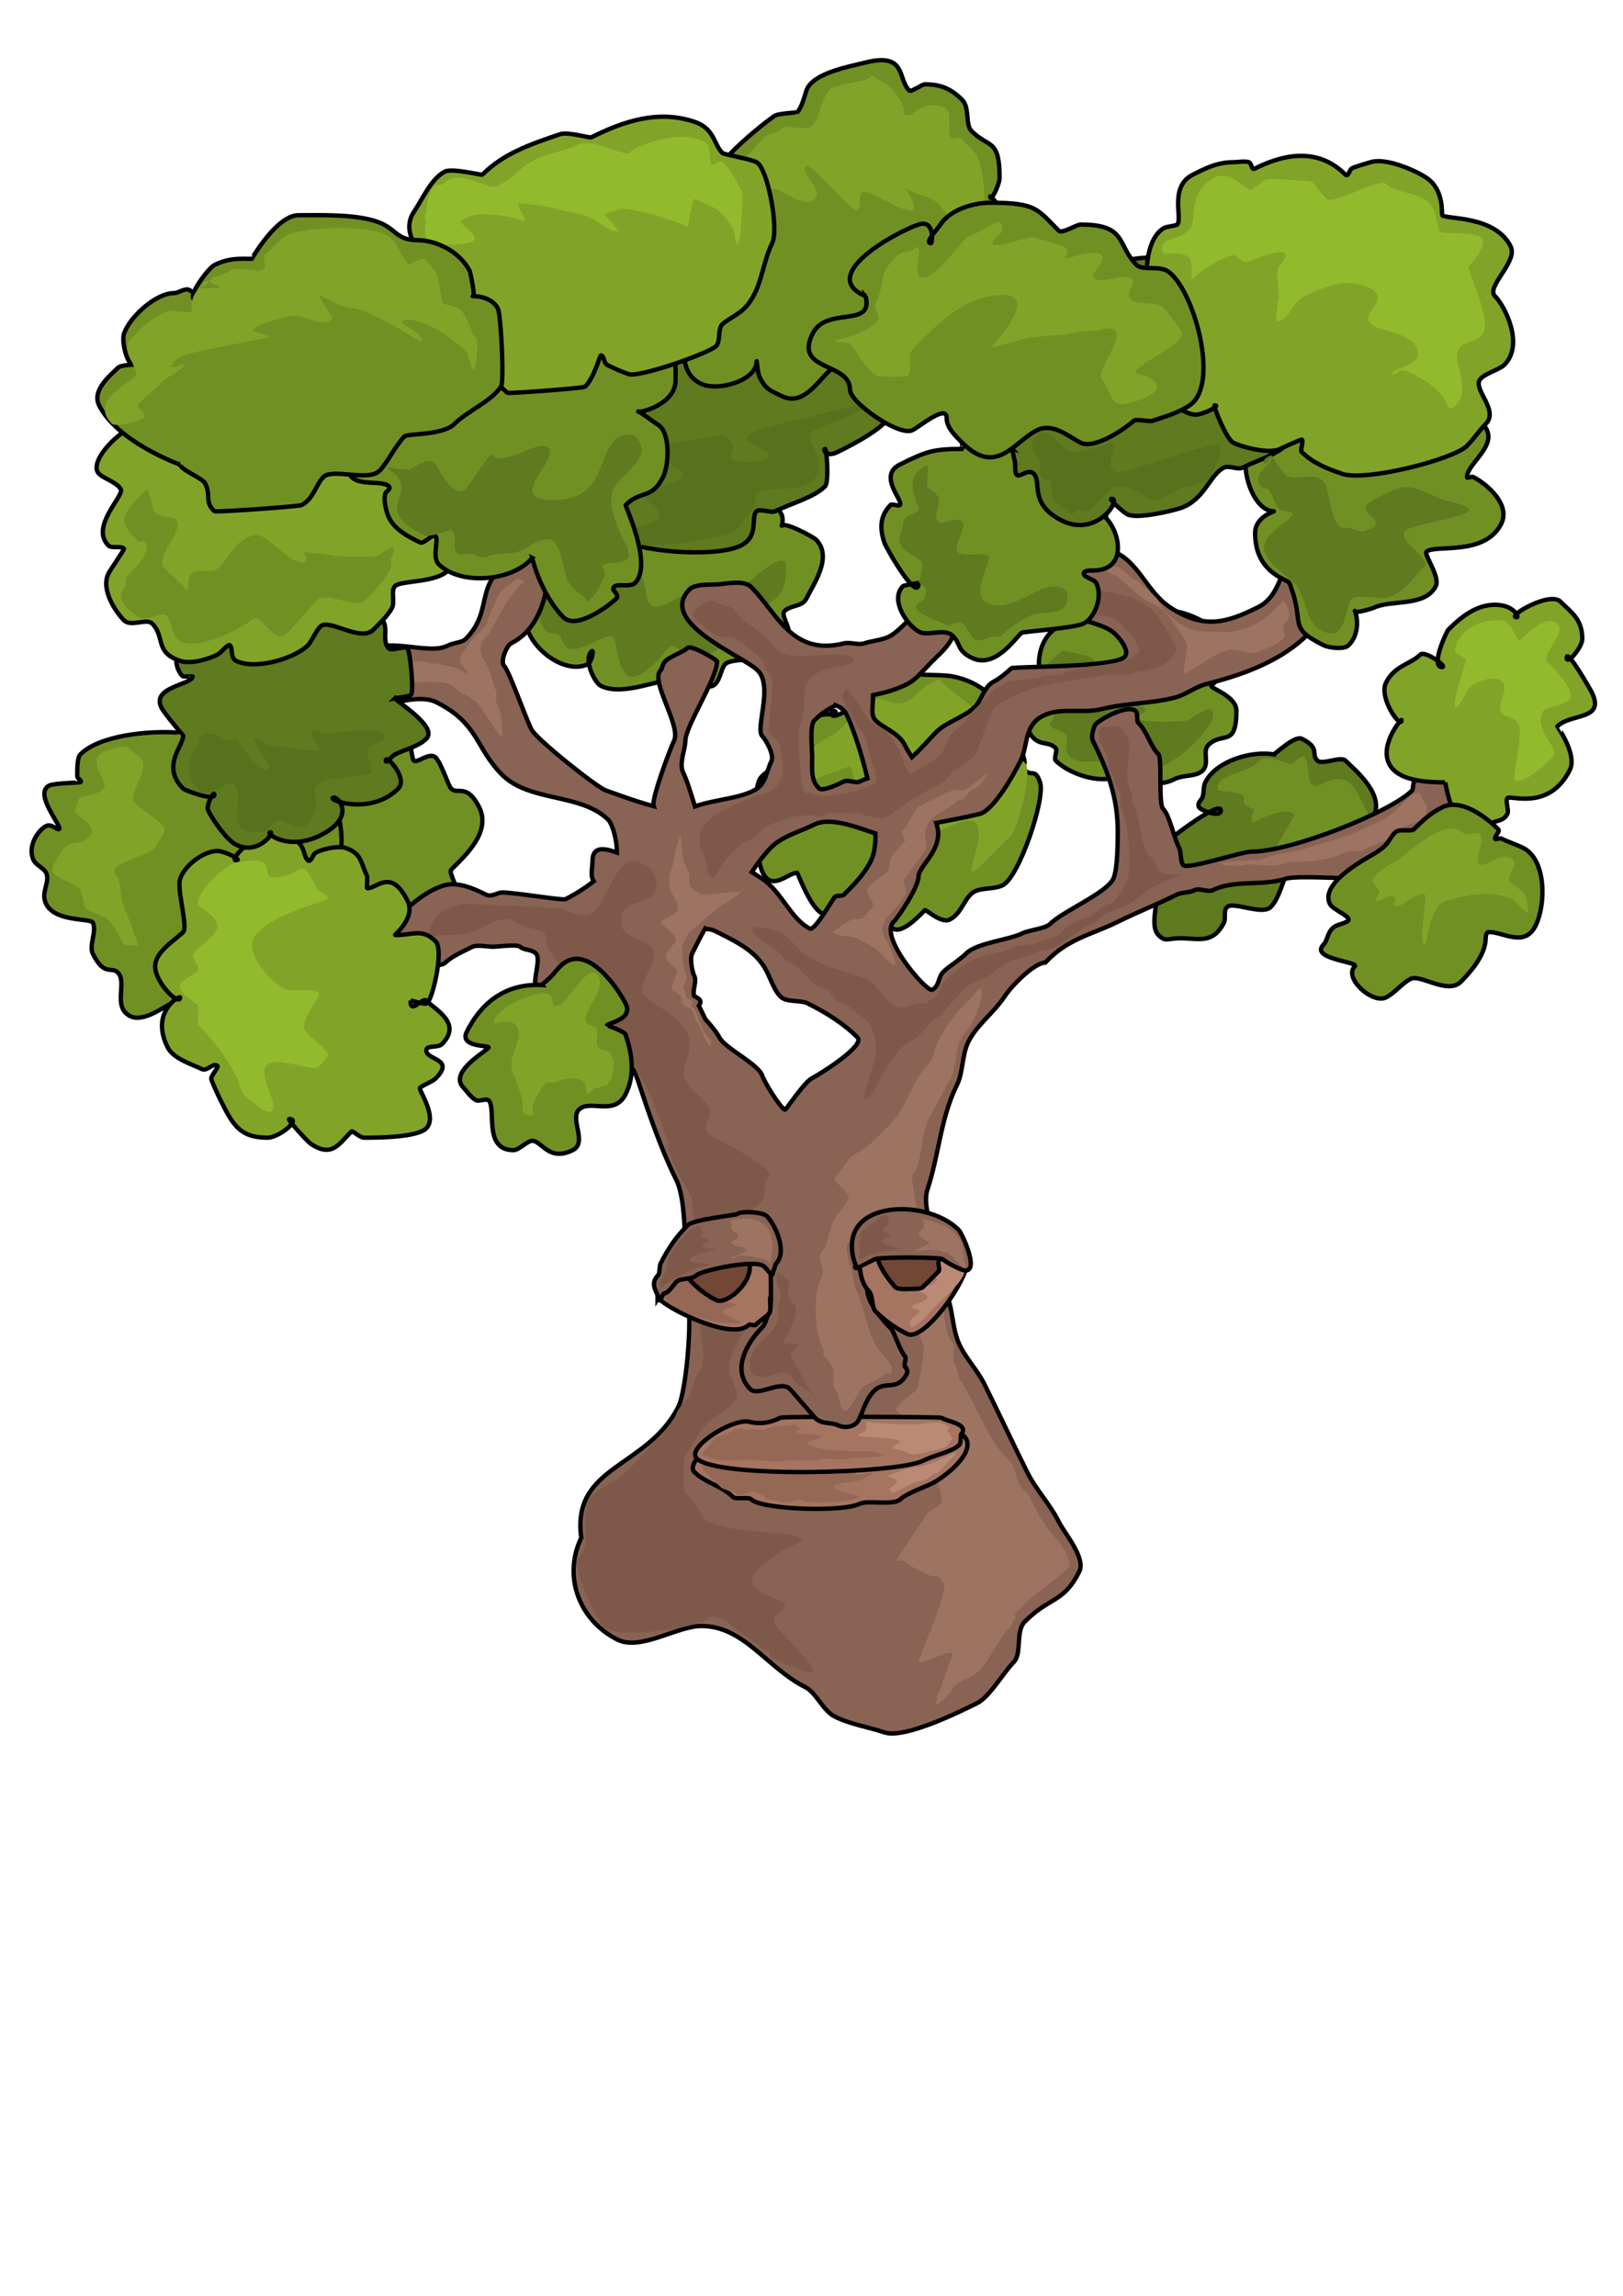 <?xml version="1.0" encoding="UTF-8" standalone="no"?>
<!-- Created with Inkscape (http://www.inkscape.org/) -->

<svg
   xmlns:dc="http://purl.org/dc/elements/1.1/"
   xmlns:cc="http://creativecommons.org/ns#"
   xmlns:rdf="http://www.w3.org/1999/02/22-rdf-syntax-ns#"
   xmlns:svg="http://www.w3.org/2000/svg"
   xmlns="http://www.w3.org/2000/svg"
   xmlns:sodipodi="http://sodipodi.sourceforge.net/DTD/sodipodi-0.dtd"
   xmlns:inkscape="http://www.inkscape.org/namespaces/inkscape"
   width="744.094"
   height="1052.362"
   id="svg6730"
   version="1.1"
   inkscape:version="0.48.1 r9760"
   sodipodi:docname="ent.svg">
  <defs
     id="defs6732" />
  <sodipodi:namedview
     id="base"
     pagecolor="#ffffff"
     bordercolor="#666666"
     borderopacity="1.0"
     inkscape:pageopacity="0.0"
     inkscape:pageshadow="2"
     inkscape:zoom="0.70710678"
     inkscape:cx="296.72613"
     inkscape:cy="652.49789"
     inkscape:document-units="px"
     inkscape:current-layer="layer1"
     showgrid="false"
     inkscape:window-width="1364"
     inkscape:window-height="766"
     inkscape:window-x="0"
     inkscape:window-y="0"
     inkscape:window-maximized="0" />
  <g
     inkscape:label="Layer 1"
     inkscape:groupmode="layer"
     id="layer1">
    <path
       style="fill:#719024;fill-opacity:1;stroke:#000000;stroke-width:2;stroke-linecap:butt;stroke-linejoin:miter;stroke-miterlimit:4;stroke-opacity:1;stroke-dasharray:none"
       d="m 141.141,330.072 c 5.012,-7.868 7.611,-4.918 14.286,-7.143 21.401,-7.134 8.232,6.803 14.286,12.857 3.407,3.407 11.693,-4.021 15.714,0 3.335,3.335 3.157,11.728 4.286,12.857 1.449,1.449 7.267,-4.162 10,-1.429 2.725,2.725 5.776,12.919 7.143,14.286 2.949,2.949 7.23,-2.682 12.857,8.571 5.738,11.476 -6.926,22.64 -12.857,28.571 -1.391,1.391 4.278,10.016 2.857,12.857 -2.153,4.307 -4.954,8.479 -7.143,12.857 -1.547,3.094 -30.908,22.403 -35.714,20 -6.965,-3.482 -15.664,-7.092 -21.429,-12.857 -5.406,-5.406 -5.282,-15.282 -10,-20 -1.689,-1.689 -4.936,-2.078 -7.143,-4.286 -4.684,-4.684 -19.841,-36.031 -17.143,-41.429 3.089,-6.179 9.652,-10.732 12.857,-17.143 1.799,-3.598 -1.072,-7.499 1.429,-10 2.011,-2.011 8.461,-1.318 10,-2.857 0.337,-0.337 0,-0.952 0,-1.429 1.905,-1.429 3.81,-2.857 5.714,-4.286 z"
       id="path7486"
       inkscape:connector-curvature="0" />
    <path
       style="fill:#719024;fill-opacity:1;stroke:#000000;stroke-width:2;stroke-linecap:butt;stroke-linejoin:miter;stroke-miterlimit:4;stroke-opacity:1;stroke-dasharray:none"
       d="m 81.141,335.786 c -12.872,-0.874 -35.442,1.157 -44.286,10 -1.589,1.589 -1.429,7.445 -1.429,10 0,1.471 2.493,1.793 1.429,2.857 -0.07,0.07 -12.02,0.296 -14.286,1.429 -7.633,3.817 7.076,20 4.286,20 -1.406,0 -3.368,-2.602 -5.714,-1.429 -3.77,1.885 -8.796,9.551 -5.714,15.714 1.143,2.286 4.571,3.429 5.714,5.714 2.077,4.154 -2.708,8.869 0,14.286 4.21,8.421 20.346,6.407 21.429,8.571 1.905,3.81 -1.905,10.476 0,14.286 5.3,10.599 8.45,5.593 11.429,8.571 4.533,4.533 -2.653,15.816 5.714,20 5.777,2.888 14.336,-3.597 18.571,-5.714 3.875,-1.937 8.208,4.468 14.286,1.429 5.306,-2.653 5.934,-11.648 8.571,-14.286 3.958,-3.958 10.6,3.086 14.286,-4.286 1.626,-3.252 3.389,-14.817 4.286,-15.714 2.392,-2.392 10.287,-1.715 12.857,-4.286 4.89,-4.89 4.483,-21.626 5.714,-22.857 0.422,-0.422 12.197,1.32 17.143,-8.571 3.454,-6.908 -2.019,-21.677 0,-25.714 0.938,-1.876 4.203,-2.102 5.714,-2.857 10.541,-5.27 1.231,-22.439 -2.857,-28.571 -8.703,-13.055 -29.045,-12.62 -40,-7.143 -1.587,0.793 -3.845,-4.506 -7.143,-2.857 -6.622,3.311 -14.851,6.845 -30,11.429 z"
       id="path7484"
       inkscape:connector-curvature="0" />
    <path
       style="fill:#719024;fill-opacity:1;stroke:#000000;stroke-width:2;stroke-linecap:butt;stroke-linejoin:miter;stroke-miterlimit:4;stroke-opacity:1;stroke-dasharray:none"
       d="m 512.57,355.786 c -8.377,3.91 -22.611,-1.183 -28.571,-7.143 -0.952,-0.952 0.952,-4.762 0,-5.714 -3.942,-3.942 -8.465,0.213 -12.857,-8.571 -5.248,-10.497 5.906,-21.62 10,-25.714 1.905,-1.905 1.667,2.619 1.429,2.857 -7.059,7.059 -10.579,-17.568 2.857,-24.286 7.356,-3.678 13.855,-4.286 22.857,-4.286 1.598,0 4.057,1.657 4.286,1.429 6.489,-6.489 22.183,-5.939 31.429,-2.857 17.733,5.911 23.715,20.571 11.429,32.857 -1.02,1.02 11.429,4.557 11.429,11.429 0,17.212 -6.481,9.338 -12.857,15.714 -3.282,3.282 1.739,9.845 -4.286,12.857 -3.107,1.553 -7.645,0.965 -11.429,2.857 -10.703,5.352 -14.706,-3.63 -25.714,-1.429 z"
       id="path7460"
       inkscape:connector-curvature="0" />
    <path
       style="fill:#5f7a1f;fill-opacity:1;stroke:none"
       d="m 487.284,298.215 c -17.795,13.567 -7.944,15.112 -3,25 1.468,2.936 -3,7.671 -3,9 0,1.489 6.249,3.249 7,4 1.679,1.679 -0.058,6.884 1,9 4.574,9.149 26.323,-0.839 34,3 2.389,1.195 5.822,5.089 10,3 2.023,-1.011 2.775,-1.887 5,-3 3.9,-1.95 22.061,-17.939 17,-23 -1.437,-1.437 -9.695,4.565 -11,5 -1.854,0.618 -22,1.39 -22,-1 0,-3.055 4.768,-2.232 2,-5 -2.548,-2.548 -10.609,1.391 -14,-2 -3.399,-3.399 2.374,-10.626 0,-13 -1.025,-1.025 -5.532,-1.266 -7,-2 -1.912,-0.956 -1.011,-4.011 -2,-5 -1.936,-1.936 -10.944,-3.389 -14,-4 z"
       id="path7606"
       inkscape:connector-curvature="0" />
    <path
       style="fill:#719024;fill-opacity:1;stroke:#000000;stroke-width:2;stroke-linecap:butt;stroke-linejoin:miter;stroke-miterlimit:4;stroke-opacity:1;stroke-dasharray:none"
       d="m 311.141,311.501 c -8.507,-0.8 -25.332,8.048 -35.714,2.857 -2.812,-1.406 -8.033,-11.967 -4.286,-15.714 1.481,-1.481 0.003,4.999 -1.429,5.714 -11.257,5.629 -28.571,-8.777 -28.571,-20 0,-13.24 5.714,-20.157 5.714,-17.143 0,0.952 -1.905,0 -2.857,0 -7.501,0 0.988,-23.992 5.714,-27.143 5.983,-3.989 17.425,-15.573 25.714,-11.429 1.011,0.506 4.885,4.286 5.714,4.286 0.936,0 12.408,-7.143 18.571,-7.143 12.641,0 17.412,11.429 15.714,11.429 -3.049,0 2.987,-5.779 5.714,-7.143 3.744,-1.872 18.35,-13.078 25.714,-5.714 3.945,3.945 8.732,6.035 11.429,11.429 1.168,2.336 0,5.764 0,5.714 0,-3.452 14.885,4.885 15.714,5.714 7.924,7.924 -0.73,20.032 -4.286,27.143 -1.962,3.924 -7.207,2.921 -10,5.714 -3.182,3.182 11.383,14.777 -8.571,21.429 -3.832,1.277 -16.02,0.305 -18.571,2.857 -2.153,2.153 -2.412,8.349 -5.714,10 -3.113,1.556 -15.109,-1.647 -15.714,-2.857 -1.147,-2.294 0.476,-8.095 2.857,-7.143 2.381,0.952 -1.905,4.762 -2.857,7.143 z"
       id="path7439"
       inkscape:connector-curvature="0" />
    <path
       style="fill:#5f7a1f;fill-opacity:1;stroke:none"
       d="m 252.284,267.215 c -6.623,6.116 -6.887,17.113 -2,22 1.333,1.333 4.667,0.667 6,2 1.545,1.545 1.818,3.818 3,5 5.313,5.313 18.724,-7.276 22,-4 1.18,1.18 1.545,12.545 6,17 5.401,5.401 17.94,-10.94 20,-13 1.102,-1.102 7.786,3.786 8,4 5.238,5.239 21.076,-7.076 24,-10 1.247,-1.247 1.312,-5.312 3,-7 7.272,-7.272 18,-6.017 18,-21 0,-1.506 0.641,-4.179 -1,-5 -3.993,-1.996 -16.649,10.825 -21,13 -8.452,4.226 -16.125,-1.938 -24,2 -2.422,1.211 -12.743,8.257 -16,5 -2.633,-2.633 -1.976,-10.976 -5,-14 -3.591,-3.591 -13.514,4.257 -17,6 -5.412,2.706 -8.216,-2.608 -11,-4 -1.176,-0.588 -12.645,1.929 -13,2 z"
       id="path7590"
       inkscape:connector-curvature="0" />
    <path
       style="fill:#5f7a1f;fill-opacity:1;stroke:#000000;stroke-width:2;stroke-linecap:butt;stroke-linejoin:miter;stroke-miterlimit:4;stroke-opacity:1;stroke-dasharray:none"
       d="m 583.999,345.786 c -10.132,-1.708 -26.451,2.903 -31.429,12.857 -1.045,2.091 -0.426,5.138 -1.429,7.143 -0.659,1.317 -2.407,2.329 -1.429,4.286 0.65,1.299 10,5.061 10,1.429 0,-4.845 -21.739,11.739 -22.857,12.857 -2.35,2.35 -0.215,3.288 -1.429,5.714 -2.47,4.94 -7.579,6.587 -10,11.429 -1.543,3.086 3.297,7.583 4.286,8.571 1.963,1.963 -2.982,14.161 1.429,18.571 3.325,3.325 4.142,1.429 10,1.429 7.959,0 14.969,2.919 20,-7.143 1.043,-2.086 -0.411,-5.303 1.429,-7.143 2.741,-2.741 16.086,3.914 20,0 4.527,-4.527 5.862,-14.434 8.571,-17.143 0.229,-0.229 2.688,1.429 4.286,1.429 5.097,0 11.478,0.69 15.714,-1.429 10.962,-5.481 6.425,-17.854 10,-21.429 2.885,-2.885 5.999,2.288 8.571,-2.857 5.187,-10.374 -8.325,-21.183 -12.857,-25.714 -2.143,-2.143 -10.714,2.143 -12.857,0 -3.193,-3.193 1.533,-5.662 -7.143,-10 -3.167,-1.584 -11.446,6.296 -12.857,7.143 z"
       id="path7464"
       inkscape:connector-curvature="0" />
    <path
       style="fill:#719024;fill-opacity:1;stroke:#000000;stroke-width:2;stroke-linecap:butt;stroke-linejoin:miter;stroke-miterlimit:4;stroke-opacity:1;stroke-dasharray:none"
       d="m 381.141,327.215 c -4.541,0.481 -13.125,0.268 -24.286,11.429 -2.88,2.88 2.857,12.667 2.857,12.857 0,0.105 -4.024,-0.131 -4.286,0 -2.213,1.107 -6.159,3.747 -7.143,5.714 -3.589,7.178 -2.137,35.727 1.429,42.857 4.298,8.596 11.624,0 15.714,0 0.369,0 5.889,15.802 11.429,18.571 6.804,3.402 18.091,-4.526 21.429,-2.857 4.617,2.308 6.339,7.455 11.429,10 4.355,2.177 12.483,-6.769 14.286,-8.571 0.524,-0.524 7.428,6.286 11.429,4.286 5.726,-2.863 6.761,-10.523 11.429,-12.857 3.678,-1.839 9.002,-0.93 12.857,-2.857 7.49,-3.745 19.64,-39.652 17.143,-47.143 -2.259,-6.778 -3.836,-2.407 -7.143,-5.714 -1.01,-1.01 0.346,-2.9 0,-4.286 -4.601,-18.405 -13.418,-34.684 -32.857,-38.571 -6.345,-1.269 -19.73,0.135 -25.714,-2.857 -2.218,-1.109 -5.425,-4.431 -8.571,-2.857 -1.907,0.953 -4.981,3.552 -5.714,4.286 -0.315,0.315 0.241,5.714 0,5.714 -6.865,0 -3.493,2.065 -8.571,7.143 -0.431,0.431 0.515,4.08 0,4.286 -2.254,0.902 -6.667,3.81 -7.143,1.429 -0.476,-2.381 4.762,-0.952 0,0 z"
       id="path7472"
       inkscape:connector-curvature="0" />
    <path
       style="fill:#81a428;fill-opacity:1;stroke:none"
       d="m 381.284,337.215 c -11.029,5.229 -11.599,10.198 -16,19 -0.302,0.604 0.462,2.538 0,3 -0.203,0.203 -2.468,2.532 -2,3 1.398,1.398 6.72,-3.36 8,-4 6.066,-3.033 12.629,-4.314 18,-7 1.919,-0.96 1.935,10 5,10 7.28,0 32,-18.806 32,1 0,3.037 -3.134,15.866 -1,18 4.382,4.382 17.063,-7.937 22,-3 6.113,6.113 -9.011,31.011 3,19 5.555,-5.555 8.992,-8.992 13,-13 3.157,-3.157 9.893,-27.213 7,-33 -1.967,-3.933 -17.271,-3.271 -20,-6 -2.303,-2.303 1.53,-10.94 0,-14 -3.611,-7.222 -12.212,-11.212 -19,-18 -2.185,-2.185 -9.752,4.752 -11,6 -9.536,9.536 -13.931,-0.535 -21,3 -9.724,4.862 -9.491,10.894 -18,16 z"
       id="path7592"
       inkscape:connector-curvature="0" />
    <path
       style="fill:#719024;fill-opacity:1;stroke:none"
       d="m 558.284,362.215 c -1.563,-7.566 12.788,-6.788 20,-14 2.305,-2.305 11.932,2 14,2 0.705,0 4.33,-4.669 6,-3 1.973,1.973 0.647,11.324 4,13 2.691,1.346 10.475,-7.525 18,0 1.213,1.213 11.118,18.882 8,22 -1.387,1.387 -7.369,2.123 -10,3 -4.949,1.65 -10.324,7.324 -13,10 -4.156,4.156 -13.82,-0.18 -18,4 -2,2 -3,5 -5,7 -1.042,1.042 -1.539,-9.382 -1,-11 1.12,-3.361 12.685,-21.315 12,-22 -4.388,-4.388 -18.905,4.095 -19,4 -1.716,-1.716 2,-9.427 2,-7 0,2.108 -4.509,-0.509 -6,-2 -0.5,-0.5 0.5,-2.5 0,-3 -2.427,-2.427 -6.904,-1.981 -12,-3 z"
       id="path7594"
       inkscape:connector-curvature="0" />
    <path
       style="fill:#896354;fill-opacity:1;stroke:#000000;stroke-width:2;stroke-linecap:butt;stroke-linejoin:miter;stroke-miterlimit:4;stroke-opacity:1;stroke-dasharray:none"
       d="m 252.183,247.929 c -3.357,-0.107 -13.657,6.988 -14.757,7.537 -21.483,10.742 -10.253,23.738 -23.884,37.369 -1.877,1.877 -5.167,1.55 -8.287,3.11 -10.184,5.092 -30.702,-6.667 -43.59,6.221 -3.909,3.909 -16.563,17.696 -11.42,22.839 7.916,7.916 36.909,-9.561 49.811,-3.11 19.463,9.732 17.845,20.956 30.104,33.215 12.743,12.743 36.334,8.319 48.766,20.751 1.763,1.763 4.045,9.223 3.882,14.939 -6.311,-2.328 -11.147,-2.649 -11.147,3.746 0,2.01 -0.879,6.55 0,8.309 0.185,0.369 0.376,0.716 0.568,1.067 -3.809,3.005 -8.738,6.128 -13.009,8.264 -1.228,0.614 -23.553,-3.11 -29.06,-3.11 -1.905,0 -4.875,2.239 -7.265,1.044 -4.974,-2.487 -13.167,-6.342 -19.729,-4.155 -10.105,3.368 -17.5,11.279 -23.861,17.64 -1.416,1.416 -2.535,4.389 -4.155,5.199 -4.848,2.424 -19.686,34.28 -16.619,37.347 13.665,13.665 20.353,-9.955 26.994,-16.596 1.344,-1.344 4.445,-3.423 6.221,-5.199 2.566,-2.566 10.281,-0.928 12.464,-3.11 2.813,-2.813 8.293,-5.191 12.441,-7.265 1.98,-0.99 7.091,0 9.354,0 1.984,0 11.179,-1.263 12.441,0 1.649,1.649 5.192,1.037 7.265,3.11 2.496,2.496 -1.642,12.29 0,15.574 1.459,2.917 11.565,8.225 15.574,6.221 2.772,-1.386 5.128,-4.672 7.628,-7.787 1.725,4.008 3.525,8.009 4.836,11.942 3.901,11.703 14.765,20.411 18.685,32.17 5.187,15.561 10.606,31.609 17.64,45.679 5.985,11.969 3.227,47.955 4.155,49.811 4.067,8.133 0.465,46.769 -3.133,53.965 -14.202,28.404 -49.193,26.875 -44.612,60.209 -8.75,18.442 -0.345,38.23 16.596,46.7 10.613,5.306 27.403,-6.243 38.414,-6.243 19.718,0 30.102,19.229 47.722,28.038 5.005,2.502 8.069,10.766 13.508,13.486 7.203,3.602 14.835,4.604 22.817,7.265 9.178,3.059 34.713,-9.558 42.569,-13.486 5.514,-2.757 12.23,-14.319 16.596,-18.685 4.057,-4.057 0.652,-14.138 5.199,-18.685 11.343,-11.343 17.735,-8.499 24.905,-22.839 3.13,-6.26 -6.742,-17.593 -9.354,-22.817 -4.206,-8.411 -10.425,-14.63 -14.53,-22.839 -6.588,-13.175 -13.024,-27.114 -19.706,-40.48 -3.6,-7.2 -9.929,-13.145 -12.464,-20.751 -1.957,-5.871 -2.102,-12.528 -4.155,-18.685 -2.419,-7.256 -6.221,-15.5 -6.221,-23.884 0,-7.623 -5.84,-17.739 -3.11,-25.927 5.224,-15.671 5.959,-32.691 13.486,-47.745 2.857,-5.714 2.246,-13.824 5.199,-19.729 3.92,-7.839 11.501,-13.108 16.596,-20.751 3.825,-5.737 13.944,-15.574 18.685,-15.574 10.297,-11.11 21.527,-12.841 33.215,-18.685 8.979,-4.49 18.073,-7.981 26.994,-12.441 2.505,-1.253 5.734,-0.812 8.287,-2.089 2.214,-1.107 6.095,1.107 8.309,0 9.802,-4.901 23.048,-1.787 33.215,-5.176 6.747,-2.249 43.043,1.569 45.656,-1.044 2.539,-2.539 8.673,-3.474 11.42,-6.221 3.287,-3.287 7.089,-6.067 10.375,-9.354 3.214,-3.214 28.499,-24.445 20.773,-32.17 -2.779,-2.779 -6.126,-12.5 -12.464,-9.331 -6.567,3.284 -11.608,8.498 -16.596,13.486 -0.68,0.68 -0.524,3.635 -1.044,4.155 -9.923,9.923 -55.314,28.016 -73.695,28.016 -4.266,0 -29.141,8.205 -31.126,6.221 -1.591,-1.591 -0.798,-5.705 -2.089,-8.287 -2.527,-5.055 -4.22,-14.595 -7.265,-17.64 -2.16,-2.16 -0.302,-23.164 -2.066,-24.928 -3.801,-3.801 -4.959,-10.136 -9.354,-14.53 -0.756,-0.756 0.002,-4.153 -1.022,-5.176 -3.8,-3.8 -17.865,4.581 -18.685,6.221 -0.698,1.395 -1.99,5.374 -1.044,7.265 6.436,12.871 11.42,25.599 11.42,41.524 0,4.389 -0.044,17.751 -2.066,21.795 -3.349,6.698 -23.076,14.767 -29.06,20.751 -2.037,2.037 -9.596,2.721 -12.464,4.155 -6.383,3.192 -20.968,4.349 -25.95,9.331 -3.069,3.069 -8.17,6.104 -10.375,8.309 -2.584,2.584 -1.767,6.593 -5.199,8.309 -2.379,1.19 -24.573,-24.216 -17.64,-31.149 2.605,-2.605 11.42,-16.159 11.42,-20.751 0,-5.056 12.028,-12.705 8.309,-23.861 -0.079,-0.238 -0.153,-0.485 -0.227,-0.727 10.318,-1.971 19.859,-3.913 20.978,-4.473 6.231,-3.116 14.055,-16.691 17.64,-23.861 3.693,-7.386 1.534,-16.353 10.375,-20.773 8.259,-4.13 17.91,-0.839 26.994,-3.11 10.763,-2.691 22.384,-2.469 33.215,-5.176 5.187,-1.297 9.701,-5.036 14.53,-6.243 19.224,-4.806 35.425,-11.541 46.7,-22.817 5.651,-5.651 5.808,-24.516 9.331,-28.038 2.285,-2.285 5.524,-6.893 7.265,-10.375 4.836,-9.672 -19.29,-0.208 -19.706,0 -10.25,5.125 -8.014,20.092 -19.729,25.95 -14.428,7.214 -24.965,10.343 -40.48,0 -10.955,-7.303 -14.432,-21.77 -26.971,-25.95 -11.928,-3.976 -27.064,-2.947 -33.215,9.354 -0.621,1.242 -1.912,3.441 -1.044,5.176 9.767,19.534 28.557,16.116 36.325,23.884 2.481,2.481 6.664,7.866 4.155,10.375 -4.955,4.955 -50.974,4.251 -51.9,5.176 -1.635,1.635 -5.508,4.854 -8.287,6.243 -3.943,1.972 -5.784,8.872 -8.309,11.397 -4.512,4.512 -13.326,7.105 -17.64,11.42 -3.275,3.275 -7.01,7.798 -11.352,11.715 -1.147,-1.791 -2.237,-3.588 -3.178,-5.471 -2.946,-5.891 -9.778,-7.712 -13.486,-11.42 -2.282,-2.282 -1.174,-6.513 -1.112,-11.556 5.033,-1.068 10.252,-2.368 15.643,-5.063 3.994,-1.997 7.702,-6.681 11.397,-10.375 3.291,-3.291 7.98,-7.298 9.354,-11.42 1.295,-3.884 13.804,-24.587 12.441,-25.95 -0.553,-0.553 -10.251,4.435 -11.397,5.199 -3.766,2.511 -7.398,4.88 -11.42,6.221 -6.838,2.279 -12.993,11.684 -18.685,14.53 -3.286,1.643 -7.942,1.951 -11.42,3.11 -2.796,0.932 -6.467,-0.716 -9.331,0 -23.895,5.974 -30.63,-13.989 -42.569,-25.927 -3.466,-3.466 -12.638,-1.044 -16.596,-1.044 -3.097,0 -9.357,0.003 -11.42,2.066 -15.326,15.326 24.196,30.439 31.126,37.369 7.187,7.187 -1.32,26.695 2.089,30.104 1.436,1.436 5.622,8.485 4.155,11.42 -1.828,3.656 -2.502,8.7 -5.199,11.397 -5.651,5.651 -20.418,5.841 -29.832,9.376 -1.951,-6.047 -3.618,-11.936 -5.449,-15.597 -1.954,-3.909 1.044,-10.97 1.044,-14.53 0,-6.611 14.53,-28.551 14.53,-36.325 0,-0.777 -11.943,-7.787 -13.508,-6.221 -2.02,2.02 -7.774,3.62 -10.375,6.221 -1.024,1.024 -1.31,3.398 -2.066,4.155 -4.8,4.8 9.587,25.437 6.221,32.17 -1.692,3.385 -10.488,26.839 -9.376,29.991 -8.671,-2.275 -17.877,-5.861 -21.75,-7.152 -4.29,-1.43 -32.069,-23.635 -34.259,-28.016 -2.765,-5.531 -10.222,-26.818 -12.464,-29.06 -2.077,-2.077 1.23,-9.447 3.133,-10.398 14.713,-7.357 17.64,-26.379 17.64,-41.501 0,-1.764 2.269,-3.952 1.022,-5.199 -0.181,-0.181 -0.447,-0.261 -0.795,-0.272 z m 131.066,75.397 c 2.054,0.896 3.777,2.015 4.654,3.769 2.798,5.596 6.859,17.312 9.785,29.696 -1.23,0.404 -2.414,0.866 -3.542,1.43 -1.937,0.969 -5.328,-0.969 -7.265,0 -1.675,0.838 -9.694,4.836 -11.42,3.11 -3.716,-3.716 -3.11,-8.097 -3.11,-14.53 0,-3.464 -1.254,-14.32 1.022,-16.596 3.192,-3.192 6.495,-5.338 9.876,-6.879 z m -4.291,53.353 c 7.323,-0.238 16.616,3.447 22.408,5.381 0.066,5.1 -0.536,9.472 -2.043,12.487 -3.154,6.308 -7.991,11.124 -12.441,15.574 -0.865,0.865 -3.29,0.157 -4.155,1.022 -0.94,0.94 -9.184,15.648 -11.42,14.53 -8.664,-4.332 -12.999,-16.953 -21.795,-22.817 -1.605,-1.07 -3.228,-2.11 -4.858,-3.133 2.887,-4.238 5.863,-8.247 9.013,-11.397 5.014,-5.014 13.584,-7.314 19.706,-10.375 1.625,-0.813 3.53,-1.205 5.585,-1.271 z m -55.736,49.062 c 1.611,0.114 3.186,0.322 4.495,0.976 9.945,4.973 19.118,9.199 23.861,18.685 1.964,3.929 3.457,8.633 6.243,11.42 2.81,2.81 9.049,1.414 12.441,3.11 9.252,4.626 16.788,9.523 22.839,15.574 3.856,3.856 -17.8,17.209 -20.751,18.685 -3.734,1.867 -12.083,14.72 -12.464,14.53 -2.426,-1.213 -9.455,-12.814 -10.375,-15.574 -1.839,-5.517 -17.234,-12.651 -19.729,-17.64 -1.181,-2.361 -3.97,-5.678 -6.38,-8.309 -0.97,-2.018 -1.96,-4.106 -2.997,-6.243 0.6,-0.966 1.216,-1.917 0.045,-3.088 l -2.202,-1.362 c -0.922,-2.529 1.31,-6.644 0.114,-9.036 -0.955,-1.91 -2.221,-7.976 -1.022,-10.375 1.617,-3.234 3.684,-7.583 5.88,-11.352 z"
       id="path6783"
       inkscape:connector-curvature="0" />
    <path
       style="fill:#9d7361;fill-opacity:1;stroke:none"
       d="m 588.284,275.215 c -5.051,5.52 -12.387,14.5 -28,14.5 -13.432,0 -17.586,-1.086 -26,-9.5 -1.944,-1.944 -2.753,-4.753 -4.5,-6.5 -2.292,-2.292 -5.179,-4.679 -7,-6.5 -1.606,-1.606 -3.886,-1.886 -5,-3 -2.122,-2.122 -3.043,-3.271 -5.5,-4.5 -0.631,-0.316 -2.52,0.48 -3,0 -0.418,-0.418 -2.219,-0.781 -3,0 -1.528,1.528 5.049,4.025 6,4.5 0.578,0.289 8.669,7.669 9,8 3.4,3.4 9.734,5.234 12.5,8 2.074,2.074 10.5,13.514 10.5,16 0,0.896 -2.47,13.235 -1,12.5 6.221,-3.111 12.556,-8.352 19,-10.5 3.93,-1.31 10.72,1.927 13.5,1 2.525,-0.842 11.89,-4.78 13,-7 0.652,-1.305 -0.811,-5.189 -0.5,-5.5 3.578,-3.578 3.799,-6.751 0,-11.5 z"
       id="path7536"
       inkscape:connector-curvature="0" />
    <path
       style="fill:#7e594a;fill-opacity:1;stroke:none"
       d="m 352.139,756.084 c -1.23,1.522 -4.453,-2.934 -9.899,-5.657 -2.842,-1.421 -13.345,-12.818 -17.678,-8.485 -3.999,3.999 -41.55,10.068 -48.083,3.536 -2.092,-2.092 -14.97,-27.456 -11.314,-31.113 0.983,-0.983 3.536,-5.629 3.536,-7.778 0,-6.345 -1.791,-16.594 2.121,-20.506 4.971,-4.971 11.785,-6.836 17.678,-12.728 5.971,-5.971 12.188,-13.602 19.799,-21.213 0.975,-0.975 1.488,-3.683 2.121,-4.95 1.096,-2.191 3.404,-4.818 4.95,-6.364 1.916,-1.916 2.828,-9.899 5.657,-12.728 1.043,-1.043 0.547,-4.083 1.414,-4.95 0.07,-0.07 -1.414,-14.553 -1.414,-16.263 0,-7.81 -0.456,-15.054 -3.536,-21.213 -0.773,-1.547 0.101,-5.151 0.707,-6.364 0.823,-1.646 -0.313,-28.91 -1.414,-31.113 -3.949,-7.899 -10.607,-16.346 -10.607,-25.456 -4.839,-12.316 -9.07,-27.455 -18.385,-36.77 -0.963,-0.963 -0.877,-3.168 -1.414,-4.243 -2.137,-4.274 -6.153,-9.689 -9.192,-12.728 -0.13,-0.13 -8.243,-19.314 -9.192,-21.213 -1.175,-2.35 -6.829,-0.465 -9.192,-2.828 -2.654,-2.654 -4.907,-7.028 -7.071,-9.192 -2.075,-2.075 -0.402,-7.272 -2.828,-8.485 -4.622,-2.311 -11.015,-2.53 -14.142,-5.657 -1.028,-1.028 -6.906,0.271 -7.778,0.707 -11.282,5.641 -11.98,6.364 -25.456,6.364 -0.671,0 -3.816,0.427 -4.243,0 -2.367,-2.367 3.99,-10.48 5.657,-11.314 2.479,-1.239 5.308,-1.593 7.778,-2.828 1.305,-0.653 46.373,1.62 47.376,2.121 2.953,1.476 7.408,2.828 10.607,2.828 9.526,0 12.867,-32.199 26.163,-23.335 1.925,1.283 3.046,1.142 4.243,3.536 7.694,15.388 -10.269,11.345 -14.142,19.092 -0.448,0.896 0,3.219 0,4.243 0,9.973 18.531,5.218 14.142,18.385 -0.661,1.983 -6.609,11.776 -4.243,14.142 6.939,6.939 16.036,9.444 20.506,18.385 3.336,6.671 -3.811,15.713 -1.414,20.506 3.099,6.197 8.983,8.774 11.314,13.435 1.668,3.337 -2.939,7.557 -1.414,10.607 1.892,3.784 25.02,11.856 28.991,19.799 0.393,0.786 -1.105,2.211 -1.414,2.828 -1.35,2.701 -0.254,6.165 -1.414,8.485 -1.712,3.424 -15.755,11.623 -12.021,19.092 1.014,2.029 2.521,2.214 3.536,4.243 0.596,1.192 -0.906,4.75 0,5.657 2.36,2.36 11.716,-1.719 16.971,3.536 2.138,2.138 0.801,7.967 2.121,10.607 0.903,1.806 4,4.708 4.95,5.657 0.726,0.726 -0.262,4.243 -1.414,4.243 -0.912,0 -0.765,-3.594 -1.414,-4.243 -1.812,-1.812 -5.247,-2.418 -6.364,-3.536 -0.687,-0.687 -1.857,0.707 -2.828,0.707 -10.216,0 -5.474,0.524 -11.314,6.364 -1.639,1.639 -0.421,8.199 -2.121,9.899 -1.571,1.571 -8.516,15.526 -4.95,19.092 0.055,0.055 3.108,8.634 2.828,9.192 -2.96,5.92 -9.723,8.308 -14.849,13.435 -3.243,3.243 -6.011,10.253 -9.192,13.435 -0.756,0.756 -0.97,16.001 0,16.971 2.018,2.018 7.737,8.568 7.071,9.899 4.559,10.04 42.75,7.395 46.669,11.314 0.925,0.925 -4.485,3.381 -4.95,3.536 -5.289,1.763 -9.53,6.886 -14.142,9.192 -0.947,0.474 -0.98,1.687 -1.414,2.121 -9.696,9.696 12.728,12.449 12.728,15.556 0,2.589 -6.774,4.836 -4.95,8.485 2.129,4.257 19.038,19.199 17.678,21.92 -1.309,2.619 -18.834,-5.935 -19.092,-6.364 -0.653,-1.088 -0.943,-2.357 -1.414,-3.536 z"
       id="path7528"
       inkscape:connector-curvature="0" />
    <path
       style="fill:#9d7361;fill-opacity:1;stroke:none"
       d="m 418.999,599.358 c 0,4.611 1.904,12.379 4.286,17.143 0.853,1.706 -2.088,18.461 -2.857,20 -1.183,2.366 -11.396,7.89 -9.286,10 2.475,2.475 4.749,5.463 6.429,7.143 2.876,2.876 -3.965,7.464 -2.857,8.571 2.257,2.257 9.309,-0.703 12.143,0.714 6.874,3.437 6.783,6.434 3.571,12.857 -1.899,3.798 1.429,8.17 1.429,11.429 0,3.598 -5.199,4.227 -7.143,7.143 -1.746,2.618 -13.944,20.342 -13.571,20.714 0.714,0.714 2.857,0 3.571,0.714 2.101,2.101 8.143,4.786 11.429,6.429 0.802,0.401 3.74,0.168 4.286,0.714 0.833,0.833 1.31,2.024 2.143,2.857 2.815,2.815 -11.928,35.214 -11.429,35.714 2.238,2.238 18.564,-8.556 15,-1.429 -1.47,2.941 -5.332,16.047 -6.429,17.143 -0.33,0.33 0.216,1.712 0,2.143 -0.093,0.186 -1.273,0.87 -0.714,1.429 0.238,0.238 1.051,0.714 0.714,0.714 -0.22,0 3.162,-2.448 5.714,-5 0.627,-0.627 1.516,-2.945 2.143,-3.571 3.125,-3.125 8.471,-4.185 11.429,-7.143 4.762,-4.762 8.507,-14.221 13.571,-19.286 1.002,-1.002 1.855,-3.283 2.857,-4.286 0.203,-0.203 -0.154,-3.571 0,-3.571 0.238,0 0,0.476 0,0.714 1.19,-0.952 2.381,-1.905 3.571,-2.857 0.647,-2.628 14.37,-11.513 20.714,-17.857 2.814,-2.814 -4.051,-11.908 -5,-12.857 -5.366,-5.366 -9.274,-12.834 -12.857,-20 -0.971,-1.942 -3.315,-3.058 -4.286,-5 -1.43,-2.86 -2.503,-8.932 -4.286,-10.714 -5.582,-5.582 -8.603,-10.064 -12.143,-17.143 -1.872,-3.743 -9.146,-18.432 -10.714,-20 -1.616,-1.616 -1.339,-6.339 -2.857,-7.857 -1.51,-1.51 0.72,-7.852 -0.714,-9.286 -4.981,-4.981 -4.099,-25.528 -7.143,-28.571"
       id="path7513"
       inkscape:connector-curvature="0" />
    <path
       style="fill:#81a428;fill-opacity:1;stroke:#000000;stroke-width:2;stroke-linecap:butt;stroke-linejoin:miter;stroke-miterlimit:4;stroke-opacity:1;stroke-dasharray:none"
       d="m 188.284,458.644 c -0.409,6.734 5.459,-1.684 7.143,0 4.306,4.306 16.663,10.48 7.143,20 -1.813,1.813 -7.143,0.293 -7.143,2.857 0,4.551 13.487,3.656 4.286,12.857 -1.632,1.632 -5.778,2.921 -7.143,4.286 -0.864,0.864 8.16,13.269 2.857,18.571 -4.087,4.087 -21.312,4.286 -28.571,4.286 -1.823,0 -5.226,-3.346 -5.714,-2.857 -5.797,5.797 -8.951,12.128 -18.571,5.714 -1.747,-1.165 -11.025,-11.429 -10,-11.429 5.73,0 -4.538,8.571 -10,8.571 -12.779,0 -15.951,-6.187 -21.429,-17.143 -0.641,-1.283 -4.286,-8.866 -4.286,-10 0,-1.391 3.42,-5.152 2.857,-5.714 -1.856,-1.856 -4.75,2.625 -7.143,1.429 -4.387,-2.193 -13.03,-4.632 -15.714,-10 -8.202,-16.405 5.714,-23.873 5.714,-22.857 0,4.149 -11.429,-6.417 -11.429,-14.286 0,-6.7 9.043,-11.901 12.857,-15.714 2.3,-2.3 -3.027,-19.489 -1.429,-24.286 2.182,-6.545 11.001,-12.857 17.143,-12.857 3.194,0 11.766,4.286 8.571,4.286 -4.182,0 11.79,-15.594 20,-12.857 13.088,4.363 9.883,9.883 12.857,12.857 1.187,1.187 2.635,-2.635 2.857,-2.857 2.124,-2.124 11.009,-3.949 14.286,-2.857 7.724,2.575 7.022,6.9 10,12.857 0.202,0.404 -0.155,5.714 0,5.714 4.717,0 10.982,-9.464 18.571,5.714 3.876,7.753 -6.171,15.714 -5.714,15.714 8.472,0 12.443,-3.272 18.571,2.857 4.124,4.124 -1.856,28.571 -4.286,28.571 -2.428,0 -4.762,-0.952 -7.143,-1.429 z"
       id="path7379"
       inkscape:connector-curvature="0" />
    <path
       style="fill:#a57562;fill-opacity:1;stroke:#000000;stroke-width:2;stroke-linecap:butt;stroke-linejoin:miter;stroke-miterlimit:4;stroke-opacity:1;stroke-dasharray:none"
       d="m 338.092,566.832 c -12.657,-2.601 -22.891,8.361 -28.022,13.492 -2.135,2.135 -1.962,4.963 -3.114,7.265 -0.788,1.575 -4.943,7.511 -4.151,8.303 4.675,4.675 33.117,18.776 40.477,11.416 0.519,-0.519 2.595,0.519 3.114,0 1.903,-1.903 4.324,-3.287 6.227,-5.189 1.557,-1.557 -0.519,-6.746 1.038,-8.303 6.539,-6.539 -3.462,-23.181 -6.227,-25.947 -1.489,-1.489 -6.777,-1.038 -9.341,-1.038 z"
       id="path6800"
       inkscape:connector-curvature="0" />
    <path
       style="fill:#a57562;fill-opacity:1;stroke:#000000;stroke-width:2;stroke-linecap:butt;stroke-linejoin:miter;stroke-miterlimit:4;stroke-opacity:1;stroke-dasharray:none"
       d="m 323.562,666.466 c -2.728,-0.383 -7.858,5.634 -5.189,8.303 4.94,4.94 12.458,6.231 17.644,11.416 1.305,1.305 7.085,-0.18 8.303,1.038 4.782,4.782 41.952,6.009 49.817,2.076 3.537,-1.768 15.647,0.958 18.681,-2.076 2.626,-2.626 11.182,-5.591 14.53,-7.265 5.946,-2.973 21.332,-14.993 14.53,-21.795 -1.227,-1.227 -24.455,0.292 -28.022,2.076 -7.097,3.549 -26.738,-2.718 -34.249,1.038 -6.893,3.446 -48.233,8.314 -56.044,5.189 z"
       id="path6836"
       inkscape:connector-curvature="0" />
    <path
       style="fill:#956755;fill-opacity:1;stroke:none"
       d="m 321.38,672.292 c 2.769,3.821 6.173,6.527 9.192,9.546 0.982,0.982 5.706,1.817 7.071,3.182 1.375,1.375 6.401,-1.926 8.132,-1.061 0.867,0.433 3.347,0.872 3.889,1.414 0.543,0.543 1.197,1.306 2.121,1.768 1.975,0.987 4.728,0.42 6.718,1.414 2.756,1.378 6.759,-1.924 9.192,-0.707 3.94,1.97 23.8,0.595 26.163,-1.768 0.44,-0.44 -1.912,-0.602 -2.121,-0.707 -0.653,-0.327 -11.046,-2.743 -9.546,-4.243 1.301,-1.301 9.496,-2.041 11.667,-2.475 1.657,-0.331 3.145,-1.749 4.596,-2.475 0.218,-0.109 1.283,-0.223 1.414,-0.354 1.837,-1.837 -7.229,0.903 -8.132,0 -0.359,-0.359 7.435,-4.232 7.425,-4.243 -1.246,-1.246 -7.307,0.039 -9.192,0.354 -6.216,1.036 -15.89,0.145 -21.92,-1.061 -1.133,-0.227 -2.402,0.227 -3.536,0 -5.733,-1.147 -15.235,-1.414 -21.213,-1.414 -2.127,0 -6.048,1.396 -8.132,0.354 -0.926,-0.463 -10.578,-0.382 -10.96,0 -0.773,0.773 -1.307,1.334 -2.828,2.475 z"
       id="path7548"
       inkscape:connector-curvature="0" />
    <path
       style="fill:#a57562;fill-opacity:1;stroke:#000000;stroke-width:2;stroke-linecap:butt;stroke-linejoin:miter;stroke-miterlimit:4;stroke-opacity:1;stroke-dasharray:none"
       d="m 344.319,651.936 c -6.946,-2.921 -30.036,11.479 -24.909,16.606 9.248,9.248 91.874,6.994 103.786,1.038 5.249,-2.625 13.515,-4.174 16.606,-7.265 1.024,-1.024 0.281,-4.433 1.038,-5.189 0.407,-0.407 1.342,-1.772 0,-3.114 -2.079,-2.079 -5.716,-2.339 -9.341,-4.151 -0.835,-0.417 -72.329,-0.679 -73.688,0 -4.423,2.212 -8.75,3.024 -13.492,2.076 z"
       id="path6834"
       inkscape:connector-curvature="0" />
    <path
       style="fill:#896354;fill-opacity:1;stroke:#000000;stroke-width:2;stroke-linecap:butt;stroke-linejoin:miter;stroke-miterlimit:4;stroke-opacity:1;stroke-dasharray:none"
       d="m 353.449,579.199 c -0.426,3.75 0.673,21.403 -0.788,22.864 -1.296,1.296 -1.387,4.54 -3.154,6.307 -7.198,7.198 -14.257,19.646 -5.519,28.383 3.368,3.368 12.4,-3.261 17.345,-0.788 0.798,0.399 11.5,13.077 12.615,14.192 2.815,2.815 7.308,1.683 10.25,3.154 3.136,1.568 7.873,0.81 9.461,-2.365 2.073,-4.145 3.321,-9.628 7.096,-13.403 5.029,-5.029 10.724,0.627 14.98,-7.884 0.708,-1.417 -0.361,-2.726 -0.788,-3.154 -0.788,-0.788 0.788,-3.942 0,-4.731 -2.116,-2.116 -5.165,-11.472 -6.307,-12.615 -4.284,-4.284 -11.038,-12.183 -11.038,-18.134"
       id="path6785"
       inkscape:connector-curvature="0" />
    <path
       style="fill:#a57562;fill-opacity:1;stroke:#000000;stroke-width:2;stroke-linecap:butt;stroke-linejoin:miter;stroke-miterlimit:4;stroke-opacity:1;stroke-dasharray:none"
       d="m 395.174,570.983 c -2.019,7.118 -1.175,16.469 3.114,20.757 2.029,2.029 1.331,7.558 3.114,9.341 4.097,4.097 8.706,7.466 14.53,10.379 8.429,4.214 32.348,-30.962 26.984,-36.325 -4.477,-4.477 -15.383,-2.502 -20.757,-5.189 -2.459,-1.23 -19.255,-5.654 -21.795,-3.114 -0.245,0.245 0,0.692 0,1.038 -1.73,1.038 -3.46,2.076 -5.189,3.114 z"
       id="path6802"
       inkscape:connector-curvature="0" />
    <path
       style="fill:#956755;fill-opacity:1;stroke:none"
       d="m 304.056,592.036 c -0.744,4.618 6.891,7.688 9.899,9.192 4.48,2.24 14.245,5.303 19.445,5.303 0.404,0 6.364,0.372 6.364,0 0,-0.908 -9.891,-4.251 -8.485,-5.657 1.312,-1.312 5.079,-1.543 6.01,-2.475 1.063,-1.063 -4.596,-0.702 -4.596,-2.828 0,-1.131 2.357,-2.711 1.768,-3.889 -0.807,-1.614 -11.845,-1.238 -13.789,-3.182 -2.052,-2.052 1.44,-9.167 0.707,-9.899 -0.347,-0.347 -1.616,-0.808 -2.121,-1.061 -3.009,-1.505 -9.63,5.825 -10.607,7.778 -0.254,0.509 -0.419,1.479 -0.707,1.768 -0.696,0.696 -1.626,0.919 -2.475,1.768 -0.722,0.722 -1.591,4.067 -1.768,4.95"
       id="path7556"
       inkscape:connector-curvature="0" />
    <path
       style="fill:#734735;fill-opacity:1;stroke:#000000;stroke-width:2;stroke-linecap:butt;stroke-linejoin:miter;stroke-miterlimit:4;stroke-opacity:1;stroke-dasharray:none"
       d="m 323.938,568.79 c -5.131,-0.098 -7.758,3.773 -9.54,7.339 -2.02,4.039 0.322,9.129 2.936,11.742 3.437,3.437 7.017,6.077 11.008,8.073 6.123,3.062 25.541,-15.851 8.807,-24.218 -1.339,-0.67 -2.836,-2.202 -4.403,-2.202 -3.494,0 -4.505,-0.734 -8.807,-0.734 z"
       id="path7349"
       inkscape:connector-curvature="0" />
    <path
       style="fill:#896354;fill-opacity:1;stroke:#000000;stroke-width:2;stroke-linecap:butt;stroke-linejoin:miter;stroke-miterlimit:4;stroke-opacity:1;stroke-dasharray:none"
       d="m 301.459,595.606 c 1.432,-2.238 -4.55,-6.273 0.308,-11.131 0.789,-0.789 0.493,-4.1 1.038,-5.189 3.742,-7.483 7.492,-12.681 12.454,-17.644 2.779,-2.779 22.269,-4.625 22.833,-5.189 1.391,-1.391 11.419,-1.036 13.492,1.038 3.813,3.813 9.611,16.336 4.151,21.795 -0.295,0.295 -1.545,5.189 -1.768,5.189 -0.164,0 -3.217,-3.548 -3.49,-3.821 -3.935,-3.935 -29.162,1.915 -31.067,3.821 -2.271,2.271 -7.436,1.209 -9.341,3.114 -0.978,0.978 -3.376,4.827 -5.189,5.189 -1.696,0.339 -1.692,4.596 -3.422,2.828 z"
       id="path6804"
       inkscape:connector-curvature="0"
       sodipodi:nodetypes="csssssssssssc" />
    <path
       style="fill:#9d7361;fill-opacity:1;stroke:none"
       d="m 391.856,566.501 c -1.975,0.988 -2.728,3.443 -3.571,4.286 -0.733,0.733 0.988,8.404 1.429,9.286 1.709,3.419 1.157,8.029 2.857,11.429 4.388,8.775 4.961,22.103 12.143,29.286 0.635,0.635 5.911,6.232 3.571,8.571 -0.595,0.595 -2.262,0.119 -2.857,0.714 -3.351,3.351 -9.507,4.014 -11.429,7.857 -0.372,0.744 -5.308,10.406 -7.143,8.571 -2.41,-2.41 -1.837,-7.552 -4.286,-10 -1.193,-1.193 0.15,-7.557 -0.714,-9.286 -1.305,-2.61 -2.392,-3.821 -4.286,-5.714 -0.453,-0.453 0.297,-2.262 0,-2.857 -2.956,-5.912 -3.571,-10.323 -3.571,-18.571 0,-5.861 0.3,-9.887 2.857,-15 1.638,-3.276 -2.867,-8.562 0,-11.429 2.949,-2.949 3.755,-13.755 7.143,-17.143 1.706,-1.706 3.728,-4.598 5,-7.143 1.277,-2.553 -7.669,-8.046 -6.429,-9.286 2.69,-2.69 5.902,-9.38 10,-11.429 6.809,-3.405 12.368,-10.225 15.714,-13.571 7.782,-7.782 9.668,-19.668 17.143,-27.143 2.724,-2.724 2.935,-7.299 5,-11.429 3.75,-7.499 9.14,-13.426 13.571,-17.857 1.064,-1.064 5.147,-6.281 5.714,-5.714 2.301,2.301 -3.073,14.003 -4.286,16.429 -1.512,3.025 -3.605,4.353 -5,7.143 -2.539,5.077 -1.716,12.004 -4.286,17.143 -2.897,5.793 -7.337,13.246 -10.714,20 -3.245,6.489 -2.609,20.466 -7.143,25 -0.755,0.755 2.412,18.664 2.857,20 2.744,8.233 4.763,16.668 8.571,24.286"
       id="path7507"
       inkscape:connector-curvature="0" />
    <path
       style="fill:#bb8a77;fill-opacity:1;stroke:none"
       d="m 417.547,608.299 c 2.828,0.294 8.324,-6.557 12.374,-10.607 8.106,-8.106 19.638,-15.718 7.778,-27.577 -0.367,-0.367 -1.811,-0.354 -2.475,-0.354 -0.521,0 -0.29,2.797 -1.768,3.536 -3.813,1.906 -7.97,3.101 -11.667,4.95 -0.287,0.144 5.647,0.702 7.071,1.414 3.271,1.635 -2.281,4.049 -3.182,4.95 -0.474,0.474 2.379,0.306 2.475,0.354 1.167,0.584 2.018,1.518 0.707,2.828 -1.897,1.897 -6.117,1.875 -7.778,3.536 -0.682,0.682 5.794,1.985 3.536,4.243 -1.509,1.509 -5.788,1.677 -6.718,3.536 -0.415,0.831 4.802,1.208 3.536,2.475 -2.046,2.046 -5.379,2.992 -3.889,6.718 z"
       id="path7554"
       inkscape:connector-curvature="0" />
    <path
       style="fill:#734735;fill-opacity:1;stroke:#000000;stroke-width:2;stroke-linecap:butt;stroke-linejoin:miter;stroke-miterlimit:4;stroke-opacity:1;stroke-dasharray:none"
       d="m 413.471,565.854 c -6.121,-3.342 -7.408,4.472 -10.274,7.339 -3.765,3.765 5.587,15.128 7.339,16.879 1.188,1.188 6.206,0.734 8.073,0.734 1.061,0 3.772,-0.103 4.403,-0.734 2.464,-2.464 4.961,-4.961 7.339,-7.339 0.705,-0.705 -0.463,-3.477 0,-4.403 4.203,-8.406 -7.712,-14.309 -16.879,-12.476 z"
       id="path7351"
       inkscape:connector-curvature="0" />
    <path
       style="fill:#896354;fill-opacity:1;stroke:#000000;stroke-width:2;stroke-linecap:butt;stroke-linejoin:miter;stroke-miterlimit:4;stroke-opacity:1;stroke-dasharray:none"
       d="m 392.795,581.362 c 0.172,-2.362 -1.834,-0.362 0,0 0.046,0 6.892,-3.446 8.303,-4.151 2.186,-1.093 30.148,-0.988 31.136,0 1.36,1.36 8.482,5.189 10.379,5.189 6.422,0 -1.597,-17.165 -3.114,-18.681 -15.372,-15.372 -59.248,-13.718 -46.704,17.644 z"
       id="path6806"
       inkscape:connector-curvature="0"
       sodipodi:nodetypes="ccssssc" />
    <path
       style="fill:#9d7361;fill-opacity:1;stroke:none"
       d="m 240.284,266.215 c -0.333,0.667 -0.333,2.333 -1,2 -0.667,-0.333 1.527,-2.527 1,-2 -6.272,6.272 -11.056,14.611 -15,22.5 -1.793,3.587 -5,4.685 -5,8.5 0,4.455 3.153,6.959 4.5,11 0.848,2.545 1.362,5.724 2.5,8 0.881,1.762 -0.382,4.736 0.5,6.5 0.731,1.463 2,4.253 2,6 0,1.022 1.375,9 0,9 -0.886,0 -9.498,-13.998 -11,-15.5 -1.836,-1.836 -4.518,-3.259 -7,-4.5 -1.654,-0.827 -3.408,-2.954 -5.5,-4 -3.285,-1.643 -10.525,-1 -14,-1 -6.557,0 -12.584,1.5 -19,1.5 -0.702,0 -11.5,1.584 -11.5,1 0,-1.22 3.712,-2.975 4.5,-3.5 6.416,-4.277 23.881,-11.309 31.5,-7.5 0.933,0.467 2.567,-0.467 3.5,0 2.424,1.212 5.917,0.958 8,2 0.312,0.156 5,2.724 5,2.5 0,-2.217 -4.839,-4.321 -3,-8 2.591,-5.182 7.229,-9.729 11.5,-14 1.2,-1.2 0.516,-3.516 1.5,-4.5 0.671,-0.671 0.69,-2.69 1.5,-3.5 0.963,-0.963 1.264,-3.027 2,-4.5 2.673,-5.346 5.849,-5.849 8.5,-8.5 0.95,-0.95 2.656,0.5 4,0.5 z"
       id="path7540"
       inkscape:connector-curvature="0" />
    <path
       style="fill:#5f7a1f;fill-opacity:1;stroke:#000000;stroke-width:2;stroke-linecap:butt;stroke-linejoin:miter;stroke-miterlimit:4;stroke-opacity:1;stroke-dasharray:none"
       d="m 181.141,320.072 c 1.299,2.048 19.72,13.137 14.286,18.571 -3.624,3.624 -9.241,4.62 -14.286,7.143 -1.536,0.768 -4.286,4.574 -4.286,2.857 0,-3.192 10.396,8.175 5.714,12.857 -12.125,12.125 -31.352,5.637 -30,4.286 1.727,-1.727 11.73,8.42 -5.714,17.143 -14.998,7.499 -25.7,-1.429 -22.857,-1.429 1.961,0 -5.698,10.723 -15.714,5.714 -4.347,-2.173 -10.458,-10.917 -12.857,-15.714 -1.147,-2.294 2.857,-9.707 2.857,-7.143 0,3.003 -13.439,-2.011 -14.286,-2.857 -10.287,-10.287 0,-19.474 0,-24.286 0,-0.065 -8.55,-9.958 -10,-12.857 -4.801,-9.601 14.286,-10.453 14.286,-14.286 0,-0.105 -4.024,0.131 -4.286,0 -1.848,-0.924 -3.96,-6.366 -2.857,-8.571 5.628,-11.256 11.045,-19.808 22.857,-25.714 7.748,-3.874 13.716,1.429 12.857,1.429 -0.952,0 0,-1.905 0,-2.857 0,-7.405 11.531,-11.097 18.571,-12.857 1.449,-0.362 9.047,-1.905 10,-1.429 1.91,0.955 3.351,8.078 5.714,5.714 1.269,-1.269 12.817,-5.734 15.714,-4.286 3.232,1.616 6.835,9.187 4.286,14.286 -1.205,2.409 -8.408,5.714 -5.714,5.714 17.663,0 7.75,10.607 12.857,15.714 1.429,1.429 7.143,-1.429 8.571,0 1.162,1.162 3.147,20.741 1.429,21.429 -2.254,0.902 -4.762,0.952 -7.143,1.429 z"
       id="path7381"
       inkscape:connector-curvature="0" />
    <path
       style="fill:#5f7a1f;fill-opacity:1;stroke:#000000;stroke-width:2;stroke-linecap:butt;stroke-linejoin:miter;stroke-miterlimit:4;stroke-opacity:1;stroke-dasharray:none"
       d="m 268.284,161.501 c -1.429,-1.905 -6.19,-4.286 -4.286,-5.714 1.905,-1.429 4.286,8.095 4.286,5.714 0,-3.627 -5.908,-6.756 -4.286,-10 6.058,-12.116 23.159,-25.137 38.571,-20 2.257,0.752 6.181,3.324 7.143,4.286 0.673,0.673 -0.673,3.531 0,2.857 6.095,-6.095 6.092,-8.221 15.714,-11.429 10.761,-3.587 13.631,5.387 20,8.571 4.481,2.24 25.392,-8.733 31.429,-5.714 5.534,2.767 11.245,5.348 14.286,11.429 0.431,0.863 -0.66,3.625 0,4.286 1.497,1.497 13.401,0.544 18.571,5.714 11.798,11.798 -2.857,28.765 -2.857,25.714 0,-2.149 5.206,6.731 2.857,11.429 -3.835,7.669 -18.75,15.089 -25.714,18.571 -5.492,2.746 -6.713,-1.429 -5.714,-1.429 0.795,0 1.823,15.32 0,17.143 -5.16,5.16 -15.694,7.847 -22.857,11.429 -1.804,0.902 -7.2,-1.371 -8.571,0 -2.801,2.801 1.308,11.489 -7.143,15.714 -11.571,5.785 -48.769,3.066 -58.571,-4.286 -5.603,-4.202 -20.169,-9.831 -12.857,-17.143 0.854,-0.854 -1.544,-2.857 1.429,-2.857 0.775,0 -6.211,5.248 -7.143,5.714 -2.704,1.352 -6.085,-1.429 -8.571,-1.429 -8.763,0 -14.47,-14.653 -17.143,-20 -3.399,-6.797 8.571,-19.681 8.571,-17.143 0,6.992 -11.315,-5.941 -7.143,-14.286 10.376,-20.752 13.226,-10.433 30,-17.143 z"
       id="path7468"
       inkscape:connector-curvature="0" />
    <path
       style="fill:#58711d;fill-opacity:1;stroke:none"
       d="m 331.284,199.215 c -6.858,1.805 -26.249,3.249 -30,7 -3.504,3.504 15.458,8.542 11,13 -3.608,3.608 -13.562,3.562 -17,7 -2.642,2.642 9.139,6.721 7,11 -1.416,2.833 -21.456,7.544 -19,10 6.378,6.378 50.254,-0.254 54,-4 2.042,-2.042 5.79,-7.79 8,-10 1.5,-1.5 0.5,-5.5 2,-7 4.151,-4.151 22.608,0.785 27,-8 4.789,-9.578 -7.419,-17.791 -1,-21 6.217,-3.108 12.899,-4.949 19,-8 18.342,-9.171 -22.558,2.512 -25,3 -3.761,0.752 -25,4.97 -25,9 0,2.157 13.39,5.61 10,9 -2.095,2.095 -14.025,1.988 -16,1 -4.224,-2.112 4.716,-6.17 -5,-12 z"
       id="path7572"
       inkscape:connector-curvature="0" />
    <path
       style="fill:#81a428;fill-opacity:1;stroke:#000000;stroke-width:2;stroke-linecap:butt;stroke-linejoin:miter;stroke-miterlimit:4;stroke-opacity:1;stroke-dasharray:none"
       d="m 71.141,195.786 c -5.065,-9.648 -32.781,14.362 -25.714,21.429 2.203,2.203 8.417,3.978 10,7.143 1.463,2.926 -14.272,17.157 -5.714,25.714 1.429,1.429 5.714,0 7.143,1.429 0.26,0.26 -6.194,9.531 -7.143,11.429 -3.674,7.348 3.465,17.751 7.143,21.429 3.132,3.132 10.399,-1.03 12.857,1.429 6.225,6.224 0.961,13.178 12.857,17.143 5.086,1.695 13.22,-0.896 17.143,-2.857 1.448,-0.724 4.863,-5.137 5.714,-4.286 1.413,1.413 0.126,5.777 2.857,7.143 8.491,4.246 26.589,-0.875 32.857,-7.143 1.679,-1.679 3.592,-6.449 5.714,-8.571 4,-4 18.359,7.355 24.286,1.429 2.109,-2.109 6.76,-6.377 8.571,-10 1.457,-2.913 -0.687,-7.885 1.429,-10 2.662,-2.662 18.495,-1.352 24.286,-7.143 4.6,-4.6 0.296,-21.725 1.429,-22.857 1.14,-1.14 5.644,0.749 7.143,0 12.906,-6.453 4.179,-31.641 0,-40 -2.508,-5.016 -9.2,-0.629 -12.857,-4.286 -3.884,-3.884 4.004,-16.57 -2.857,-20 -5.224,-2.612 -20.958,-7.378 -27.143,-4.286 -1.905,0.952 -3.585,2.857 -5.714,2.857 -0.155,0 0.202,-5.311 0,-5.714 -1.389,-2.777 -1.825,-2.618 -2.857,-5.714 -1.885,-5.654 -11.063,-8.45 -15.714,-10 -10.435,-3.478 -16.626,8.054 -20,11.429 -0.803,0.803 -17.009,-1.496 -22.857,1.429 -4.085,2.042 -6.856,7.998 -8.571,11.429 -0.373,0.746 0.281,10 0,10 -0.168,0 0.21,-4.076 0,-4.286 -1.19,-1.19 -3.095,-1.667 -4.286,-2.857 -0.286,-0.286 -11.391,4.248 -12.857,5.714 -0.673,0.673 0.673,2.184 0,2.857 -22.357,22.357 21.186,2.906 -7.143,8.571 z"
       id="path7470"
       inkscape:connector-curvature="0" />
    <path
       style="fill:#719024;fill-opacity:1;stroke:#000000;stroke-width:2;stroke-linecap:butt;stroke-linejoin:miter;stroke-miterlimit:4;stroke-opacity:1;stroke-dasharray:none"
       d="m 243.999,255.786 c -9.289,10.934 -33.124,12.59 -42.857,2.857 -3.183,-3.183 0.05,-11.378 -1.429,-12.857 -1.422,-1.422 -5.286,3.786 -7.143,2.857 -5.36,-2.68 -11.359,-5.574 -14.286,-11.429 -1.063,-2.126 -2.839,-8.607 -1.429,-11.429 0.186,-0.372 2.545,-1.74 1.429,-2.857 -2.882,-2.882 -12.949,-0.091 -17.143,-4.286 -2.628,-2.628 -5.004,-17.136 -2.857,-21.429 5.579,-11.158 19.118,-16.261 18.571,-15.714 -8.507,8.507 -4.953,-22.889 5.714,-30 4.976,-3.317 12.652,-6.938 15.714,-10 2.462,-2.462 10,1.584 10,1.429 0,-9.736 15.511,-15.646 24.286,-18.571 4.943,-1.648 28.041,-0.531 31.429,2.857 1.388,1.388 -0.535,5.714 1.429,5.714 1.826,0 6.51,-5.027 8.571,-5.714 5.782,-1.927 17.763,-0.269 22.857,1.429 19.26,6.42 0.361,24.647 1.429,25.714 0.66,0.66 3.423,-0.431 4.286,0 7.949,3.974 7.143,12.534 7.143,20 0,11.294 -17.143,15.193 -17.143,14.286 0,-0.55 7.918,5.388 8.571,5.714 6.395,3.197 5.655,18.69 2.857,24.286 -5.238,10.476 -10.165,5.879 -17.143,12.857 -0.345,0.345 12.638,27.362 4.286,35.714 -2.451,2.451 -10,-0.61 -10,2.857 0,0.598 2.861,2.854 1.429,4.286 -2.606,2.606 -18.131,14.726 -24.286,8.571 -6.294,-6.294 -11.796,-17.186 -14.286,-27.143 z"
       id="path7422"
       inkscape:connector-curvature="0" />
    <path
       style="fill:#719024;fill-opacity:1;stroke:#000000;stroke-width:2;stroke-linecap:butt;stroke-linejoin:miter;stroke-miterlimit:4;stroke-opacity:1;stroke-dasharray:none"
       d="m 248.284,451.501 c -16.718,-0.746 -27.682,8.221 -34.286,21.429 -3.558,7.117 10,6.183 10,7.143 0,1.342 -18.834,11.166 -11.429,18.571 0.937,0.937 3.435,4.575 5.714,5.714 1.189,0.595 4.808,-0.906 5.714,0 3.762,3.762 -2.664,22.857 11.429,22.857 2.459,0 6.323,-4.286 8.571,-4.286 4.388,0 7.65,9.747 18.571,4.286 6.934,-3.467 -1.449,-14.266 2.857,-18.571 4.993,-4.993 16.219,3.276 21.429,-7.143 4.335,-8.67 3.043,-18.013 0,-27.143 -0.599,-1.796 -8.571,-4.28 -8.571,-4.286 0,-1.167 12.265,-2.612 8.571,-10 -3.538,-7.076 -18.274,-28.869 -30,-17.143 -2.972,2.972 -2.794,3.949 -8.571,8.571 z"
       id="path7424"
       inkscape:connector-curvature="0" />
    <path
       style="fill:#7e594a;fill-opacity:1;stroke:none"
       d="m 326.784,275.215 c -2.579,-0.459 -11.534,4.966 -8.5,8 2.534,2.534 6.607,6.304 10,8 2.218,1.109 7.82,0.32 9.5,2 1.303,1.303 2.99,1.49 4.5,3 2.167,2.167 5.624,4.624 7.5,6.5 1.2,1.2 0.516,3.516 1.5,4.5 0.81,0.81 1.932,2.363 2.5,3.5 1.675,3.35 -2.417,23.583 -1,25 1.584,1.584 2.853,3.353 4.5,5 0.738,0.738 2.469,14.531 1,16 -0.734,0.734 -1.468,2.968 -2.5,4 -0.598,0.598 -2.327,1.327 -3,2 -1.524,1.524 -4.913,1.206 -6.5,2 -10.581,5.29 -32.138,10.224 -23.5,27.5 1.594,3.189 0.707,8.854 4,10.5 0.7,0.35 5.389,-8.389 6.5,-9.5 2.462,-2.462 4.157,-4.604 7,-6.5 1.336,-0.891 4.002,-1.502 5,-2.5 2.145,-2.145 5.706,-5.569 8.5,-6.5 7.513,-2.504 9.397,-4 18.5,-4 0.774,0 3.7,1.3 4.5,0.5 2.717,-2.717 10.661,-1.5 15,-1.5 5.497,0 9.681,4.16 15,1.5 3.034,-1.517 5.566,-4.044 8.5,-6 5.303,-3.535 11.399,-6.7 17,-9.5 2.156,-1.078 2.896,-4.097 5,-5.5 3.265,-2.177 8.647,-4.794 10.5,-8.5 2.151,-4.303 5.783,-18.856 9,-21 17.245,-11.496 31.355,-10.671 50.5,-14.5 2.912,-0.582 6.688,0.937 9.5,0 4.188,-1.396 8.835,-1.612 13,-3 4.02,-1.34 7.652,-4.304 9.5,-8 1.071,-2.143 -10.037,-18.769 -12.5,-20 -2.013,-1.007 -3.905,-2.453 -6,-3.5 -4.112,-2.056 -26.709,-6.791 -30.5,-3 -1.358,1.358 0.113,4.871 2,5.5 2.89,0.963 7.035,2.035 9,4 1.609,1.609 8.88,0.88 11,3 1.486,1.486 4.084,4.584 6,6.5 0.807,0.807 5.003,6.997 4,8 -8.088,8.088 -23.823,4.661 -34.5,10 -2.564,1.282 -8.437,0.468 -11.5,2 -1.197,0.599 -13.856,0.856 -15.5,2.5 -0.936,0.936 -2.963,0.963 -4,2 -4.757,4.757 -7.957,7.957 -12.5,12.5 -0.632,0.632 -0.916,2.416 -1.5,3 -1.51,1.51 -4.269,3.269 -6,5 -3.165,3.165 -3.05,7.55 -6,10.5 -3.334,3.334 -11.158,6.658 -13,8.5 -1.695,1.695 -5.11,-11.11 -6.5,-12.5 -1.514,-1.514 -3.768,-6.384 -6,-7.5 -3.912,-1.956 -7.849,-5.198 -9.5,-8.5 -0.867,-1.733 -7.447,-11.053 -8,-10.5 -0.357,0.357 -1.989,3.522 -1.5,4.5 2.201,4.402 6.675,13.175 9.5,16 1.633,1.633 3.196,11.893 4.5,14.5 0.79,1.579 2.179,6.821 1,8 -3.139,3.139 -22.781,8.109 -29,5 -1.02,-0.51 -2.76,0.24 -3.5,-0.5 -1.718,-1.718 -3.575,-27.85 -2,-31 3.941,-7.882 -0.988,-19.006 7,-23 0.714,-0.357 0.606,-1 1.5,-1 0.58,0 2.595,-1.095 3,-1.5 0.081,-0.081 15.791,-2.209 13,-5 -4.094,-4.094 -25.605,1.197 -33,-2.5 -3.053,-1.526 -5.049,-5.049 -7.5,-7.5 -3.129,-3.129 -7.786,-5.286 -10.5,-8 -1.259,-1.259 -3.428,-3.928 -4.5,-5 -0.415,-0.415 -6.445,-1.456 -9,-3.5 z"
       id="path7530"
       inkscape:connector-curvature="0" />
    <path
       style="fill:#719024;fill-opacity:1;stroke:#000000;stroke-width:2;stroke-linecap:butt;stroke-linejoin:miter;stroke-miterlimit:4;stroke-opacity:1;stroke-dasharray:none"
       d="m 422.57,290.072 c -5.547,-1.672 -15.187,-14.813 -8.571,-21.429 0.238,-0.238 7.143,-1.548 7.143,-1.429 0,9.658 -14.732,-15.624 -15.714,-18.571 -2.375,-7.126 -1.68,-12.606 2.857,-17.143 0.714,-0.714 3.571,0.714 4.286,0 1.861,-1.861 -10.379,-13.382 0,-18.571 12.253,-6.126 15.517,-7.143 28.571,-7.143 0.105,0 -0.131,-4.024 0,-4.286 0.476,-0.952 3.333,-3.81 4.286,-4.286 8.073,-4.036 17.662,-4.286 27.143,-4.286 7.576,0 14.01,3.734 17.143,10 1.506,3.012 -7.143,10.51 -7.143,7.143 0,-4.248 21.096,0.254 22.857,1.429 8.813,5.875 1.416,25.701 1.429,25.714 6.882,6.882 10.098,24.286 -5.714,24.286 -1.506,0 -4.286,-0.077 -4.286,1.429 0,1.799 4.858,2.572 5.714,4.286 3.215,6.43 -0.768,16.098 -5.714,18.571 -4.373,2.187 -28.043,3.758 -28.571,4.286 -3.778,3.778 -12.604,16.555 -22.857,11.429 -6.809,-3.404 -4.831,-6.259 -8.571,-10 -3.384,-3.384 -9.593,-0.49 -14.286,-1.429 z"
       id="path7441"
       inkscape:connector-curvature="0" />
    <path
       style="fill:#719024;fill-opacity:1;stroke:#000000;stroke-width:2;stroke-linecap:butt;stroke-linejoin:miter;stroke-miterlimit:4;stroke-opacity:1;stroke-dasharray:none"
       d="m 591.141,267.215 c -0.829,-1.762 -15.714,-4.346 -15.714,-22.857 0,-7.701 9.252,-10 8.571,-10 -9.482,0 -16.26,-20.337 -11.429,-30 5.514,-11.028 23.842,-7.143 20,-7.143 -2.382,0 2.591,-9.734 2.857,-10 5.645,-5.645 22.87,-12.853 31.429,-10 4.172,1.391 15.714,2.892 15.714,8.571 0,0.952 0.952,2.857 0,2.857 -0.523,0 5.765,-5.714 14.286,-5.714 8.181,0 18.198,6.769 22.857,11.429 8.872,8.872 -7.143,17.922 -7.143,24.286 0,0.952 2.005,-0.426 2.857,0 5.894,2.947 17.326,12.492 12.857,21.429 -7.563,15.127 -30.719,9.29 -34.286,12.857 -1.259,1.259 6.39,11.506 4.286,15.714 -4.895,9.79 -20.684,6.056 -28.571,10 -0.226,0.113 -8.571,2.865 -8.571,1.429 0,-0.926 3.664,9.193 -2.857,15.714 -2.128,2.128 -9.197,1.116 -11.429,0 -17.247,-8.623 -8.037,-9.378 -15.714,-28.571 z"
       id="path7443"
       inkscape:connector-curvature="0" />
    <path
       style="fill:#81a428;fill-opacity:1;stroke:#000000;stroke-width:2;stroke-linecap:butt;stroke-linejoin:miter;stroke-miterlimit:4;stroke-opacity:1;stroke-dasharray:none"
       d="m 662.57,358.644 c -8.748,-0.109 -21.721,-0.584 -25.714,-8.571 -4.407,-8.813 5.714,-20.813 5.714,-20 0,4.573 -10.649,-10.13 -7.143,-17.143 3.957,-7.914 11.234,-8.377 15.714,-12.857 2.107,-2.107 12.865,5.714 10,5.714 -5.509,0 2.017,-16.302 2.857,-17.143 6.096,-6.096 12.969,-11.429 21.429,-11.429 8.626,0 11.12,5.714 10,5.714 -5.305,0 15.031,-12.112 20,-7.143 5.027,5.027 10,7.977 10,17.143 0,3.719 -7.143,12.291 -7.143,8.571 0,-4.528 10.955,14.767 11.429,15.714 6.576,13.153 -9.622,9.622 -15.714,15.714 -0.053,0.053 9.271,12.886 5.714,20 -9.436,18.873 -27.196,11.481 -28.571,12.857 -1.14,1.14 0.749,5.644 0,7.143 -1.763,3.526 -4.62,3.024 -7.143,4.286 -14.854,7.427 -18.849,-5.672 -21.429,-18.571 z"
       id="path7458"
       inkscape:connector-curvature="0" />
    <path
       style="fill:#9d7361;fill-opacity:1;stroke:none"
       d="m 650.784,363.215 c -6.471,2.622 5.091,-2.536 -2.5,0.5 -1.849,0.74 -6.192,5.692 -8,7.5 -4.817,4.817 -10.867,6.434 -17,9.5 -7.482,3.741 -15.899,5.3 -24,8 -6.56,2.187 -14.53,2.265 -20,5 -1.763,0.881 -18.048,0.548 -19.5,2 -1.188,1.188 8.556,1.315 9.5,1 4.54,-1.513 14.33,1.335 18,-0.5 1.097,-0.548 3.802,-1 5,-1 8.014,0 17.678,-1.089 24.5,-4.5 2.248,-1.124 5.752,0.124 8,-1 3.587,-1.794 7.658,-3.079 11.5,-5 4.132,-2.066 5.519,-4.759 9,-6.5 2.741,-1.371 7.001,-1.501 9,-3.5 0.289,-0.289 -0.5,-1.776 -0.5,-2.5 0,-0.593 0.912,-2.088 0.5,-2.5 -1.624,-1.624 -1.88,-3.8 -3.5,-6.5 z"
       id="path7538"
       inkscape:connector-curvature="0" />
    <path
       style="fill:#719024;fill-opacity:1;stroke:#000000;stroke-width:2;stroke-linecap:butt;stroke-linejoin:miter;stroke-miterlimit:4;stroke-opacity:1;stroke-dasharray:none"
       d="m 629.713,391.501 c -6.007,3.456 -24.52,13.816 -20,22.857 1.257,2.514 8.571,5.243 8.571,7.143 0,1.324 -4.33,2.165 -5.714,2.857 -4.115,2.058 -3.717,6.575 -5.714,8.571 -6.705,6.705 16.347,7.938 14.286,10 -5.33,5.33 8.051,17.403 14.286,14.286 4.178,-2.089 7.215,-6.465 11.429,-8.571 4.261,-2.131 16.9,7.385 22.857,1.429 4.119,-4.119 11.429,-12.238 11.429,-20 0,-1.065 0.364,-2.857 1.429,-2.857 6.703,0 16.375,7.25 21.429,-2.857 4.825,-9.649 5.017,-30.349 -5.714,-35.714 -3.238,-1.619 -6.733,-2.652 -10,-4.286 -0.852,-0.426 -2.857,0.952 -2.857,0 0,-1.506 2.493,-3.221 1.429,-4.286 -4.131,-4.131 -16.374,-14.67 -25.714,-10 -5.67,2.835 -9.437,6.58 -12.857,10 -1.373,1.373 -6.738,-0.405 -8.571,1.429 -3.684,3.684 -2.082,5.249 -10,10 z"
       id="path7462"
       inkscape:connector-curvature="0" />
    <path
       style="fill:#5f7a1f;fill-opacity:1;stroke:#000000;stroke-width:2;stroke-linecap:butt;stroke-linejoin:miter;stroke-miterlimit:4;stroke-opacity:1;stroke-dasharray:none"
       d="m 463.999,205.786 c -1.905,-0.476 -6.19,0.476 -5.714,-1.429 0.476,-1.905 7.678,1.429 5.714,1.429 -10.263,0 -22.526,-19.235 -17.143,-30 0.989,-1.978 15.714,-17.326 15.714,-11.429 0,0.214 -6.375,-7.249 -1.429,-17.143 3.645,-7.291 17.582,-14.286 24.286,-14.286 3.319,0 9.04,-3.337 12.857,-1.429 0.952,0.476 2.493,2.857 1.429,2.857 -2.995,0 4.311,-10.727 5.714,-11.429 7.551,-3.776 24.188,-7.192 32.857,-2.857 1.905,0.952 0.728,5.714 2.857,5.714 2.895,0 11.901,-9.366 22.857,-5.714 15.643,5.214 9.991,19.991 14.286,24.286 3.507,3.507 10.513,-1.832 17.143,11.429 2.609,5.217 -0.881,16.155 -5.714,18.571 -1.756,0.878 -5.714,-0.535 -5.714,1.429 0,3.826 14.975,12.907 10,22.857 -4.437,8.875 -15.631,11.387 -24.286,15.714 -2.286,1.143 -6.286,-1.143 -8.571,0 -6.643,3.322 -8.827,14.847 -20,18.571 -4.131,1.377 -19.834,5.083 -24.286,2.857 -1.345,-0.672 -9.049,-7.143 -7.143,-7.143 4.6,0 -6.86,17.999 -22.857,10 -15.316,-7.658 -9.17,-17.742 -12.857,-21.429 -3.514,-3.514 -8.571,5.335 -8.571,-2.857 0,-3.857 0.093,-0.962 -1.429,-8.571 z"
       id="path7466"
       inkscape:connector-curvature="0" />
    <path
       style="fill:#81a428;fill-opacity:1;stroke:#000000;stroke-width:2;stroke-linecap:butt;stroke-linejoin:miter;stroke-miterlimit:4;stroke-opacity:1;stroke-dasharray:none"
       d="m 542.57,145.786 c -1.441,0.149 -10.706,1.445 -14.286,-5.714 -4.078,-8.155 -4.147,-30.784 5.714,-35.714 0.883,-0.441 5.185,-0.899 5.714,-1.429 2.595,-2.595 -3.837,-17.367 7.143,-22.857 5.897,-2.949 11.206,-5.714 18.571,-5.714 1.268,0 5.848,-0.647 7.143,0 1.649,0.825 0.883,3.844 2.857,2.857 15.194,-7.597 29.862,-8.709 41.429,2.857 1.289,1.289 1.857,-2.357 2.857,-2.857 2.244,-1.122 6.177,-2.059 8.571,-2.857 6.656,-2.219 20.114,3.409 25.714,7.143 8.296,5.53 6.892,16.892 7.143,17.143 2.003,2.003 24.279,-0.014 31.429,14.286 3.548,7.096 -11.528,18.472 -7.143,22.857 4.627,4.627 13.447,22.267 4.286,31.429 -2.322,2.322 -10.002,4.29 -11.429,7.143 -2.387,4.773 9.019,13.838 2.857,20 -2.836,2.836 -5.345,6.773 -8.571,10 -6.296,6.296 -46.355,16.453 -57.143,12.857 -7.061,-2.354 -13.703,-5.131 -18.571,-10 -0.952,-0.952 0.952,-4.762 0,-5.714 -0.186,-0.186 -8.349,3.46 -10,4.286 -4.99,2.495 -17.427,-0.857 -21.429,-2.857 -3.248,-1.624 -9.32,-17.143 -8.571,-17.143 3.194,0 -5.377,4.286 -8.571,4.286 -3.316,0 -7.249,-2.451 -10,-4.286 -11.988,-7.992 -5.425,-16.294 0,-27.143 1.499,-2.998 -8.074,-7.641 -4.286,-11.429 2.024,-2.024 3.008,-1.429 8.571,-1.429 z"
       id="path7474"
       inkscape:connector-curvature="0" />
    <path
       style="fill:#719024;fill-opacity:1;stroke:#000000;stroke-width:2;stroke-linecap:butt;stroke-linejoin:miter;stroke-miterlimit:4;stroke-opacity:1;stroke-dasharray:none"
       d="m 313.999,115.786 c -10.951,-12.058 -1.92,-25.222 7.143,-34.286 2.766,-2.766 15.329,0 11.429,0 -14.579,0 20.387,-27.336 22.857,-28.571 1.864,-0.932 9.917,-1.345 10,-1.429 2.08,-2.08 3.061,-6.325 4.286,-10 2.661,-7.984 19.636,-10.981 27.143,-12.857 18.823,-4.706 14.551,7.408 20,12.857 0.862,0.862 5.816,-2.857 7.143,-2.857 7.169,0 11.911,1.911 17.143,7.143 3.527,3.527 1.315,11.315 4.286,14.286 7.9,7.9 12.857,3.242 12.857,21.429 0,3.194 -4.286,11.766 -4.286,8.571 0,-0.65 7.143,6.936 7.143,12.857 0,12.073 -3.129,11.701 -10,18.571 -1.526,1.526 5.119,5.952 5.714,7.143 1.132,2.265 2.837,11.469 1.429,14.286 -5.244,10.488 -13.247,13.767 -22.857,18.571 -1.499,0.749 -6.003,-1.14 -7.143,0 -2.475,2.475 -2.767,7.812 -7.143,10 -5.742,2.871 -28.257,0.872 -32.857,-1.429 -1.205,-0.602 -1.51,-2.857 -2.857,-2.857 -7.369,0 -14.493,20.61 -27.143,14.286 -5.101,-2.55 -7.135,-2.842 -10,-8.571 -1.086,-2.172 -1.429,-9.571 -1.429,-7.143 0,8.606 -17.786,13.964 -25.714,10 -10.694,-5.347 -6.675,-19.532 -7.143,-20 -4.448,-4.448 -18.571,0.526 -18.571,-12.857 0,-1.27 -2.354,-3.361 -1.429,-4.286 2.937,-2.937 5.418,-11.995 10,-14.286 1.85,-0.925 3.372,0 2.857,0 -1.506,0 -2.493,-3.221 -1.429,-4.286 2.259,-2.259 10.83,-6.544 8.571,-4.286 -11.51,11.51 -3.85,1.283 -8.571,2.857"
       id="path7476"
       inkscape:connector-curvature="0" />
    <path
       style="fill:#81a428;fill-opacity:1;stroke:none"
       d="m 334.284,81.215 c 1.022,-1.604 9.63,-11.63 16,-18 2.188,-2.188 6.165,-2.165 8,-4 2.512,-2.512 9.571,0.714 13,-1 4.676,-2.338 4.899,-12.899 9,-17 3.18,-3.18 16.286,-3.286 19,-6 0.939,-0.939 2.511,0.756 3,1 6.088,3.044 8.085,5.169 12,13 0.302,0.604 -0.462,2.538 0,3 0.765,0.765 2.802,1.198 4,0 2.176,-2.176 6.243,-4 10,-4 11.602,0 4.241,11.241 8,15 0.667,0.667 3.333,-0.667 4,0 1.967,1.967 3.6,3.6 6,6 6.466,6.466 6.223,37.33 3,47 -1.093,3.278 -3.446,6.893 -5,10 -0.092,0.183 0.073,3 0,3 -0.497,0 -0.118,-11.236 -3,-17 -2.841,-5.682 -7.76,-17.88 -14,-21 -3.222,-1.611 -9.93,-2.93 -12,-5 -1.762,-1.762 5.716,7.284 3,10 -2.633,2.633 -20.587,-10.413 -23,-8 -1.726,1.726 -0.568,6.568 -2,8 -2.342,2.342 -21.504,-22.496 -24,-20 -2.553,2.553 6.996,10.007 5,14 -2.939,5.878 -13.335,-1.167 -17,-3 -6.387,-3.193 -13.886,4.886 -16,7 -0.248,0.248 -3.103,-1 -4,-1 -1.55,0 -7.107,-0.107 -8,-1 -2.715,-2.715 4.25,-10.25 5,-11 z"
       id="path7570"
       inkscape:connector-curvature="0" />
    <path
       style="fill:#81a428;fill-opacity:1;stroke:#000000;stroke-width:2;stroke-linecap:butt;stroke-linejoin:miter;stroke-miterlimit:4;stroke-opacity:1;stroke-dasharray:none"
       d="m 206.856,152.929 c -1.905,0 -5.714,1.905 -5.714,0 0,-1.905 7.619,0 5.714,0 -14.325,0 -25.714,-10.429 -25.714,-24.286 0,-9.74 12.857,-18.142 12.857,-14.286 0,3.759 -10.702,-7.518 -4.286,-17.143 4.129,-6.193 8.039,-15.448 14.286,-18.571 3.357,-1.679 16.823,1.748 17.143,1.429 9.452,-9.452 21.357,-13.786 35.714,-18.571 3.597,-1.199 13.397,1.873 14.286,1.429 14.716,-7.358 30.538,-12.678 47.143,-7.143 9.39,3.13 8.858,10.287 12.857,14.286 0.864,0.864 12.315,2.586 15.714,4.286 5.06,2.53 10.394,30.64 7.143,37.143 -4.806,9.613 -4.631,21.774 -12.857,30 -2.453,2.453 -8.297,5.44 -10,7.143 -2.143,2.143 -0.714,7.857 -2.857,10 -3.311,3.311 -35.183,14.463 -40,12.857 -3.582,-1.194 -6.939,-2.755 -10,-4.286 -1.536,-0.768 -1.14,-4.286 -2.857,-4.286 -0.315,0 -3.103,10.246 -7.143,14.286 -0.765,0.765 -35.334,3.237 -35.714,2.857 -3.435,-3.435 -9.546,-8.117 -12.857,-11.429 -1.179,-1.179 -8.606,2.822 -11.429,0 -2.475,-2.475 -0.699,-12.064 -1.429,-15.714 z"
       id="path7478"
       inkscape:connector-curvature="0" />
    <path
       style="fill:#92ba2d;fill-opacity:1;stroke:none"
       d="m 195.284,102.215 c 0,-1.333 -1.333,-4 0,-4 1.333,0 0,5.333 0,4 0,-5.431 0.107,-13.107 4,-17 0.833,-0.833 3.167,-0.167 4,-1 7.888,-7.888 19.838,3.581 25,1 7.082,-3.541 9.579,-8.289 17,-12 6.274,-3.137 13.692,-3.846 20,-7 5.775,-2.887 21.653,5.347 23,4 4.918,-4.918 28.285,-11.715 36,-4 1.578,1.578 0.49,7.49 2,9 1.408,1.408 3.592,-2.408 5,-1 4.141,4.141 6.075,8.151 9,14 0.732,1.465 -0.947,24 -2,24 -1.303,0 -1.548,-6.095 -2,-7 -1.573,-3.146 -5.379,-8.189 -9,-10 -1.518,-0.759 -8.954,-4.046 -9,-4 -1.028,1.028 -2.913,13.087 -3,13 -2.137,-2.137 -27.528,-10.236 -32,-8 -1.187,0.594 -6,1.321 -6,2 0,0.737 7.341,8 6,8 -3.964,0 -10.055,-5.685 -14,-7 -5.079,-1.693 -11.013,-2.338 -16,-4 -1.98,-0.66 -15.611,-2.389 -16,-2 -0.588,0.588 6.125,10.062 2,8 -4.105,-2.053 -19.086,-4.457 -24,-2 -0.839,0.42 -4,1.797 -4,2 0,3.455 18.176,11 -7,11 -3.966,0 1.821,14 1,14 -6.576,0 -12.221,-22.335 -10,-24 1.436,-1.077 3.333,1.333 5,2"
       id="path7568"
       inkscape:connector-curvature="0" />
    <path
       style="fill:#719024;fill-opacity:1;stroke:#000000;stroke-width:2;stroke-linecap:butt;stroke-linejoin:miter;stroke-miterlimit:4;stroke-opacity:1;stroke-dasharray:none"
       d="m 82.57,212.929 c -1.214,-0.271 -28.886,-10.629 -37.143,-27.143 -3.457,-6.914 5.304,-13.875 8.571,-17.143 1.717,-1.717 9.571,-1.429 7.143,-1.429 -2.899,0 -5.511,-10.609 -4.286,-14.286 2.501,-7.503 14.485,-18.571 22.857,-18.571 2.252,0 5.015,-2.493 7.143,-1.429 1.536,0.768 4.574,4.286 2.857,4.286 -4.948,0 5.724,-14.291 8.571,-15.714 6.776,-3.388 11.919,-2.857 17.143,-2.857 0.015,0 11.418,-20 21.429,-20 10.679,0 25.711,-0.477 35.714,2.857 9.114,3.038 8.892,8.571 18.571,8.571 9.112,0 19.856,5.426 24.286,14.286 0.054,0.107 2.604,11.429 1.429,11.429 -1.419,0 8.182,-0.779 11.429,5.714 1.385,2.77 2.946,33.438 1.429,35.714 -4.585,6.878 -15.59,11.305 -21.429,17.143 -5.326,5.326 -21.373,4.23 -22.857,5.714 -4.102,4.102 -7.741,12.027 -11.429,15.714 -5.123,5.123 -21.567,-1.29 -25.714,2.857 -3.319,3.319 -4.671,10.193 -10,12.857 -1.495,0.747 -39.527,3.33 -40,2.857 -4.789,-4.789 -1.245,-6.776 -4.286,-12.857 -1.161,-2.323 -11.429,-6.287 -11.429,-8.571"
       id="path7480"
       inkscape:connector-curvature="0"
       sodipodi:nodetypes="csssssssssssscssssssssssc" />
    <path
       style="fill:#719024;fill-opacity:1;stroke:#000000;stroke-width:2;stroke-linecap:butt;stroke-linejoin:miter;stroke-miterlimit:4;stroke-opacity:1;stroke-dasharray:none"
       d="m 396.856,135.786 c -22.578,-9.538 13.956,-29.414 24.286,-32.857 7.609,-2.536 6.232,8.571 5.714,8.571 -3.194,0 2.514,-5.914 4.286,-8.571 4.622,-6.934 15.199,-10 22.857,-10 21.241,0 21.498,2.926 31.429,12.857 1.438,1.438 8.17,-2.857 10,-2.857 21.502,0 16.37,9.227 25.714,18.571 2.623,2.623 10.236,0.157 14.286,2.857 11.748,7.832 24.192,51.968 10,61.429 -5.348,3.566 -11.561,5.282 -17.143,7.143 -1.376,0.459 -7.507,-1.064 -8.571,0 -2.429,2.429 -17.5,13.393 -24.286,10 -5.25,-2.625 -12.684,-9.372 -20,-5.714 -10.682,5.341 -18.622,21.378 -34.286,5.714 -3.308,-3.308 -7.143,-6.838 -7.143,-11.429 0,-6.298 -12.333,4.024 -15.714,5.714 -5.977,2.988 -28.571,-12.635 -28.571,-18.571 0,-12.88 -25.9,-8.2 -17.143,-25.714 6.396,-12.792 28.017,-2.217 24.286,-17.143 z"
       id="path7482"
       inkscape:connector-curvature="0" />
    <path
       style="fill:#7e594a;fill-opacity:1;stroke:none"
       d="m 528.784,393.715 c -6.557,-3.223 -4.693,-15.886 -9.5,-25.5 -0.616,-1.231 0.116,-3.269 -0.5,-4.5 -1.056,-2.111 -2,-5.541 -2,-8 0,-4.701 2.445,-16.055 -0.5,-19 -0.863,-0.863 -1.284,-2.284 -2,-3 -0.931,-0.931 -8.53,-0.971 -9.5,0 -2.838,2.838 0.821,8.641 2.5,12 0.44,0.88 0.961,6.961 1.5,7.5 2.336,2.336 2.224,7.724 4.5,10 1.025,1.025 -0.186,5.129 0.5,6.5 2.852,5.705 6.956,30.544 1.5,36 -0.417,0.417 -0.083,1.583 -0.5,2 -1.691,1.691 -2.596,4.096 -4,5.5 -0.917,0.917 -3.314,1.407 -4.5,2 -1.823,0.912 -3.326,2.326 -4.5,3.5 -1.917,1.917 -6.483,2.491 -8.5,3.5 -2.315,1.158 -5.746,4.246 -7,5.5 -2.235,2.235 -8.009,3.005 -11,4.5 -2.6,1.3 -7.574,0.787 -10,2 -6.186,3.093 -13.82,2.91 -20,6 -4.289,2.145 -9.914,7.414 -12.5,10 -1.709,1.709 -1.862,4.862 -3.5,6.5 -1.089,1.089 -3.336,1.836 -4.5,3 -1.158,1.158 -3.886,-0.307 -5.5,0.5 -12.38,6.19 -13.521,-7.01 -22.5,-11.5 -4.598,-2.299 -21.333,-6.333 -24,-9 -1.121,-1.121 -3.696,-1.696 -5,-3 -2.772,-2.772 -6.115,-7.308 -10.5,-9.5 -2.155,-1.078 -10.656,-3.344 -12.5,-1.5 -1.682,1.682 8.238,8.119 10,9 2.344,1.172 4.226,4.863 6.5,6 5.027,2.514 8.674,7.174 12,10.5 1.508,1.508 4.992,1.492 6.5,3 1.205,1.205 2.095,2.595 3.5,4 1.604,1.604 5.029,2.029 7,4 1.898,1.898 5.476,3.976 7.5,6 3.089,3.089 4.846,12.962 3,18.5 -0.329,0.987 -5.407,17 -4.5,17 4.151,0 8.661,-13.161 11,-15.5 2.127,-2.127 3.646,-5.646 6,-8 2.418,-2.418 6.167,-3.667 8.5,-6 2.197,-2.197 4.452,-4.952 6.5,-7 1.076,-1.076 3.22,-1.439 4,-3 0.568,-1.135 11.079,-12.29 11.5,-12.5 2.45,-1.225 9.039,-3.539 10.5,-5 1.747,-1.747 5.97,-4.735 8.5,-6 4.306,-2.153 10.136,-1.636 13,-4.5 0.811,-0.811 4.369,-0.434 5.5,-1 7.764,-3.882 12.918,-8.709 20.5,-12.5 2.377,-1.188 3.853,-3.618 6.5,-4.5 4.42,-1.473 11.154,-4.154 14.5,-7.5 3.131,-3.131 10.063,-6.032 13,-7.5 2.864,-1.432 6.352,-2.5 6,-2.5 -8.338,0 -9.66,1.35 -13,-7 z"
       id="path7532"
       inkscape:connector-curvature="0" />
    <path
       style="fill:#7e594a;fill-opacity:1;stroke:none"
       d="m 356.284,583.215 c -0.265,1.638 -0.308,4.384 0.5,6 0.877,1.753 1.924,6.576 0.5,8 -1.171,1.171 0.303,6.393 -0.5,8 -2.927,5.854 -6.439,8.439 -10.5,12.5 -1.074,1.074 -1.116,3.616 -2,4.5 -0.691,0.691 -1.038,5.962 0,7 6.21,6.21 15.205,-4.591 18.5,2 1.838,3.676 6.023,4.523 8.5,7 0.92,0.92 3.802,3 2.5,3 -0.527,0 -0.127,-1.127 -0.5,-1.5 -2.955,-2.955 -5.599,-8.699 -7.5,-12.5 -0.573,-1.145 -3.744,-6.011 -3.5,-6.5 0.391,-0.782 4.481,-4.019 4,-4.5 -0.856,-0.856 -7.758,0.517 -7,-1 1.09,-2.179 7.794,-14.206 5,-17 -0.613,-0.613 -1.863,-1.727 -2.5,-3 -2.956,-5.912 5.007,-5.696 -5.5,-12 z"
       id="path7534"
       inkscape:connector-curvature="0" />
    <path
       style="fill:#9d7361;fill-opacity:1;stroke:none"
       d="m 308.284,397.215 c -0.319,0.828 -2.789,5.132 -1,10.5 1.139,3.417 3.5,4.946 3.5,9 0,2.262 -5.633,3.633 -7.5,5.5 -1.566,1.566 7.797,6.406 6.5,9 -1.04,2.081 -4.5,4.802 -4.5,7.5 0,1.796 4.178,4.356 5,6 1.026,2.053 -4.251,8.124 -1.5,9.5 6.258,3.129 2.457,4.457 4.5,6.5 0.691,0.691 2.809,1.309 3.5,2 1.114,1.114 1.76,4.76 3,6 0.525,0.525 4.677,11.823 6,10.5 1.442,-1.442 -2.038,-5.038 -3,-6 -1.045,-1.045 -2.681,-9.181 -5.5,-12 -0.417,-0.417 0.417,-2.083 0,-2.5 -0.667,-0.667 -1.833,-0.833 -2.5,-1.5 -0.737,-0.737 -0.387,-2.887 -1,-3.5 -1.417,-1.417 1.872,-5.628 1,-6.5 -1.187,-1.187 -2.965,-13.535 -1.5,-15 0.922,-0.922 1.291,-2.583 2,-4 0.372,-0.744 14.761,-12.881 16,-13.5 2.263,-1.131 6.042,-3.542 7.5,-5 0.034,-0.034 1.5,-1.737 1.5,-1.5 0,0.762 -7.235,0.745 -8,1 -0.495,0.165 -10.97,1.03 -11,1 -1.392,-1.392 -4.015,-2.529 -5,-4.5 -0.748,-1.495 0.255,-3.99 -0.5,-5.5 -1.435,-2.87 -3,-6.61 -3,-10 0,-0.441 -0.938,-8 -0.5,-8 0.373,0 -0.333,0.667 -0.5,1 -0.638,1.277 -1.006,3.019 -1.5,4.5 -1.15,3.45 -1.279,5.897 -2,9.5 z"
       id="path7542"
       inkscape:connector-curvature="0" />
    <path
       style="fill:#9d7361;fill-opacity:1;stroke:none"
       d="m 424.784,379.215 c -2.021,2.847 0.929,7.641 -0.5,10.5 -0.317,0.635 -8.527,12.027 -9,12.5 -2.457,2.457 1.165,5.169 0,7.5 -2.112,4.223 -5.647,7.647 -8.5,10.5 -1.2,1.2 -1.016,3.016 -2,4 -2.295,2.295 7.459,16.041 5.5,18 -1.482,1.482 -7.486,-6.743 -9,-7.5 -2.736,-1.368 -5.304,-3.152 -8,-4.5 -3.224,-1.612 -8.872,-0.372 -11.5,-3 -0.05,-0.05 4.375,-3.187 5,-3.5 0.957,-0.478 2.566,-1.566 3,-2 1.168,-1.168 4.875,0.125 6,-1 1.174,-1.174 1.79,-2.29 3,-3.5 0.45,-0.45 1.5,-1.433 1.5,-2.5 0,-2.178 -3.779,-4.943 -2.5,-7.5 1.337,-2.673 7.262,-5.762 9,-7.5 1.445,-1.445 0.789,-4.579 1.5,-6 1.448,-2.896 4.696,-6.196 6.5,-8 0.644,-0.644 -2.272,-3.728 -1,-5 3.329,-3.329 4.328,-7.828 7,-10.5 1.689,-1.689 13.155,-6.577 16,-8 1.467,-0.733 4.033,0.733 5.5,0 2.392,-1.196 9.435,-7.5 10.5,-7.5 0.373,0 -0.333,0.667 -0.5,1 -1.201,2.402 -2.901,3.901 -4.5,5.5 -0.467,0.467 -2.033,0.533 -2.5,1 -1.286,1.286 -2.594,3.094 -3.5,4 -0.571,0.571 -2.522,0.522 -3,1 -4.552,4.552 -11.388,5.47 -14,12 z"
       id="path7544"
       inkscape:connector-curvature="0" />
    <path
       style="fill:#956755;fill-opacity:1;stroke:none"
       d="m 337.643,655.322 c -0.471,0 -1.414,0.471 -1.414,0 0,-0.471 1.748,-0.333 1.414,0 -0.816,0.816 -2.22,0.452 -2.828,1.061 -1.63,1.63 -5.508,1.618 -7.071,3.182 -0.846,0.846 -2.689,3.397 -3.536,4.243 -1.004,1.004 -3.035,1.915 -1.414,3.536 0.131,0.131 1.196,0.244 1.414,0.354 6.017,3.008 12.898,1.414 19.445,1.414 3.376,0 12.875,1.289 15.203,0.707 4.57,-1.142 13.497,0.451 16.971,-0.707 4.071,-1.357 8.941,0.682 13.081,-0.354 2.252,-0.563 4.694,-0.707 7.071,-0.707 2.05,0 8.674,-0.188 9.899,-1.414 0.532,-0.532 -1.531,0.237 -1.768,0 -1.089,-1.089 -5.861,-1.414 -7.778,-1.414 -6.575,0 -17.731,-0.136 -23.688,-2.121 -7.799,-2.6 5.356,-3.13 3.536,-4.95 -0.924,-0.924 -7.883,-0.506 -9.546,-1.061 -4.274,-1.425 1.369,-1.813 0.707,-2.475 -0.427,-0.427 -1.706,-0.676 -2.475,-1.061 -1.247,-0.623 0.354,-0.776 0.354,-0.707 0,0.184 -5.947,0.707 -6.364,0.707 -2.097,0 -6.285,0.844 -8.132,1.768 -0.915,0.458 -7.071,-0.354 -7.071,-0.354 -0.117,0.117 -1.974,0.854 -2.475,0.354 -0.238,-0.238 -0.186,-0.447 -0.707,-0.707 -0.268,-0.134 -2.568,0.655 -2.828,0.707 z"
       id="path7546"
       inkscape:connector-curvature="0" />
    <path
       style="fill:#bb8a77;fill-opacity:1;stroke:none"
       d="m 397.394,651.786 c 2.861,0.654 23.871,1.676 25.809,0.707 0.488,-0.244 8.256,-0.583 8.485,-0.354 0.794,0.794 2.462,1.048 3.182,1.768 1.162,1.162 -1.118,1.652 -0.707,2.475 0.389,0.777 1.021,-0.04 1.414,0.354 0.354,0.354 0,1.414 0.354,1.768 0.072,0.072 1.231,0.537 0.707,1.061 -1.028,1.028 -1.831,2.538 -2.828,3.536 -0.762,0.762 -15.738,4.415 -16.617,3.536 -1.571,-1.571 -5.563,-1.721 -7.778,-2.828 -1.463,-0.731 4.131,-2.232 2.828,-3.536 -0.104,-0.104 -1.531,-0.235 -1.768,-0.354 -1.796,-0.898 -16.404,-1.201 -16.971,-1.768 -0.77,-0.77 2.879,-1.819 3.182,-2.121 1.096,-1.096 0.362,-2.52 0.707,-4.243 z"
       id="path7550"
       inkscape:connector-curvature="0" />
    <path
       style="fill:#bb8a77;fill-opacity:1;stroke:none"
       d="m 409.061,684.313 c 0.819,0.116 4.524,-2.085 8.132,-3.889 4.246,-2.123 6.577,-0.567 10.607,-4.596 0.298,-0.298 1.823,-0.409 2.121,-0.707 2.607,-2.607 5.407,-5.76 7.425,-7.778 0.086,-0.086 1.049,-1.768 1.061,-1.768 0.262,0 -2.852,1.249 -5.303,2.475 -2.789,1.395 -9.222,4.243 -12.021,4.243 -2.369,0 -9.62,2.335 -11.314,3.182 -0.471,0.235 -3.536,1.429 -3.536,1.414 0,-0.269 5.785,0.804 4.95,2.475 -0.838,1.676 -3.685,2.933 -3.536,3.182 0.388,0.647 1.948,1.234 1.414,1.768 -0.534,0.534 -1.121,-1.026 -1.768,-1.414 -0.647,-0.388 1.121,1.026 1.768,1.414 z"
       id="path7552"
       inkscape:connector-curvature="0" />
    <path
       style="fill:#7e594a;fill-opacity:1;stroke:none"
       d="m 321.026,561.63 c -4.502,0.412 -11.969,9.796 -13.789,13.435 -1.467,2.934 -1.042,5.974 -2.475,8.839 -0.411,0.822 -3.097,4.681 -2.828,4.95 0.236,0.236 0.825,0.118 1.061,0.354 0.055,0.055 -0.182,1.596 0.354,1.061 3.967,-3.967 10.627,-6.374 15.556,-8.839 0.494,-0.247 8.485,-2.274 8.485,-1.768 0,0.165 -2.768,-0.354 -2.828,-0.354 -0.967,0 -9.99,-0.617 -8.132,-2.475 1.911,-1.911 5.328,-2.393 8.485,-3.182 1.714,-0.429 3.536,-1.514 3.536,-1.414 0,0.236 -0.471,0 -0.707,0 -0.922,0 -6.503,0.279 -5.657,-1.414 0.505,-1.01 2.139,-1.078 2.828,-1.768 0.913,-0.913 -3.429,-1.661 -3.536,-1.768 -0.775,-0.775 0.242,-1.192 0.707,-2.121 0.315,-0.63 -0.883,-2.65 -1.061,-3.536 z"
       id="path7558"
       inkscape:connector-curvature="0" />
    <path
       style="fill:#9d7361;fill-opacity:1;stroke:none"
       d="m 334.462,559.509 c 7.59,-2.193 19.799,-1.69 19.799,12.021 0,0.761 -0.962,8.132 -1.061,8.132 -0.272,0 -0.194,-0.901 -0.354,-1.061 -0.492,-0.492 -1.073,-0.713 -1.768,-1.061 -1.439,-0.72 -7.294,-1.768 -8.839,-1.768 -1.44,0 -3.77,-0.826 -4.95,0.354 -0.449,0.449 -1.768,1.342 -1.768,0.707 0,-0.832 3.772,-1.926 4.596,-2.475 0.399,-0.266 1.515,-0.454 1.768,-0.707 0.236,-0.236 0.707,-1.04 0.707,-0.707 0,0.589 -0.855,-0.874 -1.414,-1.061 -1.646,-0.549 -4.384,-0.495 -5.657,-1.768 -1.125,-1.125 2.828,-2.089 2.828,-2.828 0,-2.404 -1.57,-2.277 -2.828,-3.536 -0.396,-0.396 0.261,-1.953 0,-2.475 -0.307,-0.615 -0.707,-1.179 -1.061,-1.768 z"
       id="path7560"
       inkscape:connector-curvature="0" />
    <path
       style="fill:#7e594a;fill-opacity:1;stroke:none"
       d="m 406.94,557.034 c -2.925,-0.243 -4.213,1.738 -5.657,3.182 -0.454,0.454 -1.428,0.367 -1.768,0.707 -1.335,1.335 -3.452,2.744 -4.596,3.889 -0.707,0.707 0,2.828 -0.707,3.536 -0.699,0.699 -0.537,3.876 0,4.95 0.235,0.469 -1.168,3.428 -0.354,4.243 0.066,0.066 1.119,-0.56 1.414,-0.707 3.16,-1.58 8.693,-3.536 12.374,-3.536 0.689,0 6.364,-0.996 6.364,0 0,0.167 -0.236,-0.236 -0.354,-0.354 -0.258,-0.258 -2.016,-0.554 -2.475,-0.707 -2.003,-0.668 -5.579,-1.69 -7.071,-3.182 -0.768,-0.768 4.596,-2.55 4.596,-2.828 0,-0.121 -2.986,-1.219 -3.889,-2.121 -1.208,-1.208 2.624,-2.27 2.828,-2.475 0.081,-0.081 -0.571,-4.05 -0.707,-4.596 z"
       id="path7562"
       inkscape:connector-curvature="0" />
    <path
       style="fill:#9d7361;fill-opacity:1;stroke:none"
       d="m 422.85,558.802 c 11.188,2.036 19.092,6.348 19.092,18.385 0,0.24 0.941,3.655 0.707,3.889 -1.116,1.116 -2.881,-2.148 -3.536,-2.475 -0.96,-0.48 -2.776,-2.776 -3.536,-3.536 -1.163,-1.163 -3.289,-0.938 -4.95,-1.768 -1.754,-0.877 -11.428,0.468 -10.96,0 1.078,-1.078 7.564,-3.289 6.364,-3.889 -0.835,-0.417 -5.486,-2.817 -4.95,-3.889 1.321,-2.642 3.789,-1.664 1.768,-6.718 z"
       id="path7564"
       inkscape:connector-curvature="0" />
    <path
       style="fill:#81a428;fill-opacity:1;stroke:none"
       d="m 91.284,132.215 c 1.333,-1 3,-4.333 4,-3 1,1.333 -5.667,3 -4,3 19.279,0 2.6,-1.6 5,-4 2.167,-2.167 6.833,-1.833 9,-4 2.753,-2.753 13.462,1.538 16,-1 1,-1 -1,-5 0,-6 2.26,-2.26 5.211,-5.211 8,-8 5.681,-5.681 43.164,-6.836 50,0 2.859,2.859 5.366,9.366 8,12 0.451,0.451 6.092,-3.908 8,-2 1.109,1.109 3.061,4.061 4,5 2.22,2.22 2.68,13.68 4,15 0.364,0.364 6.033,1.033 8,3 3.355,3.355 4.362,10.362 7,13 1.536,1.536 -0.45,15 -1,15 -0.498,0 -2.368,-6.736 -3,-8 -1.807,-3.615 -6.083,-5.083 -9,-8 -2.319,-2.319 -17.622,-10.378 -21,-7 -1.579,1.578 9,4.589 9,9 0,0.94 -5.648,-2.765 -6,-3 -4.982,-3.321 -21.015,-12 -26,-12 -3.845,0 -9.246,-3.123 -13,-5 -0.667,-0.333 -2,-1.745 -2,-1 0,2.206 6.939,10.061 6,11 -5.08,5.08 -13.275,-3.575 -21,-1 -3.571,1.19 -13.432,2.865 -15,6 -0.809,1.617 7.807,2.193 7,3 -1.345,1.345 -35.329,6.665 -40,9 -3.408,1.704 -5,5.255 -5,5 0,-0.073 2.817,0.092 3,0 0.489,-0.244 2.061,-1.939 3,-1 1.026,1.026 -7.84,5.84 -9,7 -3.439,3.439 -8.295,7.295 -12,11 -1.443,1.443 3.995,4.011 3,6 -0.586,1.171 -13.114,4.886 -15,3 -10.177,-10.177 6.716,-17.716 11,-22 1.697,-1.697 -6.552,-12.448 -3,-16 5.254,-5.254 8.119,-9.06 16,-13 3.18,-1.59 11.754,0.246 12,0 1.657,-1.657 -1.108,-5.892 4,-11 z"
       id="path7566"
       inkscape:connector-curvature="0" />
    <path
       style="fill:#58711d;fill-opacity:1;stroke:none"
       d="m 95.284,336.215 c -1.333,1 -3,4.333 -4,3 -1,-1.333 5.179,-4.179 4,-3 -8.281,8.281 -12.505,17.495 -4,26 4.311,4.311 13.561,-5.439 16,-3 5.494,5.494 -3.71,22 8,22 1.448,0 4.733,0.634 6,0 3.363,-1.681 2.592,-5 7,-5 1.176,0 9.318,4.683 12,2 10.167,-10.167 -0.947,-16.026 7,-20 2.937,-1.469 21.636,-2.636 23,-4 0.836,-0.836 -3.183,-9.817 -1,-12 0.721,-0.721 9.163,-2.837 7,-5 -5.202,-5.202 -17.878,-1 -27,-1 -1.55,0 -4.948,-2.052 -6,-1 -2.235,2.235 4.612,7.388 3,9 -0.433,0.433 -22.575,-2.287 -24,-3 -0.717,-0.359 -6,-3.631 -6,-3 0,3.379 8.184,12.816 7,14 -4.092,4.092 -13.182,-12.091 -15,-13 -1.263,-0.631 -5.04,0.96 -6,0 -2.444,-2.444 -0.335,-1.667 -7,-3 z"
       id="path7574"
       inkscape:connector-curvature="0" />
    <path
       style="fill:#719024;fill-opacity:1;stroke:none"
       d="m 67.284,224.215 c -11.335,11.517 -14.085,13.915 -4,24 0.5,0.5 2.5,-0.5 3,0 4.289,4.289 -6.537,14.537 -8,16 -1,1 0,4 -1,5 -5.392,5.392 2.984,11.992 7,14 3.078,1.539 10.037,-2.963 12,-1 3.276,3.276 1.643,9.321 7,12 8.027,4.014 28.979,-6.979 32,-10 4.131,-4.131 9.24,9.88 15,7 2.475,-1.237 12.319,-13.319 15,-16 4.418,-4.418 17.832,4.168 22,0 3.905,-3.905 8.573,-8.147 12,-15 0.533,-1.067 -0.533,-2.933 0,-4 0.372,-0.743 2.112,-3.888 1,-5 -0.929,-0.929 -5.619,2.619 -6,3 -1.795,1.795 -21.421,0.86 -24,0 -2.678,-0.893 -10.262,-0.262 -12,-2 -0.18,-0.18 -2,-4.176 -2,-4 0,1.605 5.745,7.255 4,9 -4.283,4.283 -17.719,-12 -22,-12 -9.025,0 -13.26,10.26 -18,15 -3.052,3.051 -9.995,-0.005 -13,3 -0.248,0.248 -2.645,10 0,10 1.767,0 -6.608,-7.608 -12,-13 -4.223,-4.223 8.152,-16.697 6,-21 -1.714,-3.428 -7.573,-1.573 -10,-4 -1.769,-1.769 -1.564,-7.752 -4,-11 z"
       id="path7576"
       inkscape:connector-curvature="0" />
    <path
       style="fill:#5f7a1f;fill-opacity:1;stroke:none"
       d="m 177.284,214.215 c 3.14,2.832 4.556,3.112 6,6 4.329,8.658 -11.247,13.877 11,25 3.346,1.673 11.925,-3.075 13,-2 2.4,2.4 0.033,8.033 2,10 2.089,2.089 5.631,-0.185 8,1 1.33,0.665 4.194,1.903 6,1 4.685,-2.342 11.367,-0.683 16,-3 3.91,-1.955 7.035,-5 12,-5 6.118,0 6.968,14.936 9,19 2.173,4.346 5.109,5.109 8,8 0.1,0.1 0.767,2.233 2,1 3.091,-3.09 4.687,-6.373 7,-11 0.716,-1.432 -1.496,-4.504 -1,-5 2.426,-2.426 15.946,0.892 11,-9 -2.875,-5.75 -9.763,-18.474 -6,-26 4.213,-8.426 19.183,-14.817 10,-24 -1.964,-1.964 -7.108,-0.892 -9,1 -9.174,9.174 -4.764,28 -29,28 -22.213,0 3.543,-18.457 -2,-24 -2.688,-2.688 -11.824,2.275 -14,3 -2.09,0.697 -6.689,2 -9,2 -1.586,0 -2.832,-2.168 -3,-2 -4.021,4.021 -8.834,12.834 -12,16 -5.449,5.449 -13.114,-11.114 -14,-12 -2.679,-2.679 -9.599,1.599 -11,3 -0.695,0.695 -10.036,-1 -11,-1 z"
       id="path7578"
       inkscape:connector-curvature="0" />
    <path
       style="fill:#81a428;fill-opacity:1;stroke:none"
       d="m 382.284,156.215 c 1.594,-0.319 13.447,-2.447 20,-9 2.178,-2.178 -2.066,-5.868 -1,-8 5.599,-11.198 -0.097,-11.903 10,-22 1.091,-1.091 4.758,-2 6,-2 0.765,0 2.876,-2 3,-2 3.836,0 -4.753,18.377 6,13 5.877,-2.939 15.761,-17.254 18,-18 4.181,-1.394 8.063,-4.031 12,-6 2.717,-1.359 4.088,1.825 3,4 -0.49,0.979 -5.634,4.366 -4,6 0.265,0.265 2.588,0 3,0 3.76,0 13.845,-4.577 17,-3 1.744,0.872 13.154,3.308 14,5 0.821,1.643 -1,3.016 -1,4 0,1.036 4.954,-0.977 5,-1 1.573,-0.787 10.751,-2.499 12,0 1.666,3.332 -5.766,8.234 -4,10 3.794,3.794 13.958,-3.042 18,1 1.391,1.391 -3.642,6.358 -1,9 2.487,2.487 9.984,0.992 14,3 2.448,1.224 7.398,9.398 9,11 4.164,4.164 -12.168,12.445 -16,15 -11.343,7.562 1.704,3.407 5,10 2.306,4.612 -12.321,9 -16,9 -4.129,0 -4.443,-2.885 -6,-6 -0.905,-1.81 -2.112,-4.112 -3,-5 -4.261,-4.261 17.896,-27.724 -1,-23 -3.201,0.8 -6.799,0.2 -10,1 -9.052,2.263 -19.28,1.093 -28,4 -6.163,2.054 -12.023,3.023 -12,3 5.678,-5.678 20.263,-24 6,-24 -18.582,0 -30.791,13.791 -42,25 -2.333,2.333 0.333,9.667 -2,12 -0.803,0.803 -12.826,0.587 -14,0 -6.402,-3.201 -8.541,-10.541 -12,-14 -1.944,-1.944 -5.448,-0.979 -8,-2 z"
       id="path7580"
       inkscape:connector-curvature="0" />
    <path
       style="fill:#92ba2d;fill-opacity:1;stroke:none"
       d="m 533.284,116.215 c -3.092,-7.689 5.752,-4.752 12,-11 3.828,-3.828 -1.445,-17.277 12,-24 5.854,-2.927 13.185,4.593 16,6 0.135,0.067 6.341,-4.341 7,-5 0.553,-0.553 20.766,0.766 21,1 2.409,2.409 4.19,5.19 7,8 2.854,2.854 24.211,-9.789 27,-7 4.438,4.438 14.557,3.557 20,9 3.46,3.46 3.661,11.661 5,13 1.461,1.461 15.499,-0.501 19,3 2.989,2.989 -4.739,11.739 -6,13 -0.937,0.937 10.112,23.776 7,30 -2.423,4.847 -7.8,3.8 -11,7 -4.935,4.935 7.58,22.21 -4,28 -0.962,0.481 -2.791,-3.581 -3,-4 -2.356,-4.711 -8.675,-8.838 -13,-11 -1.2,-0.6 -6.109,-3.891 -8,-2 -0.745,0.745 -3,2.054 -3,1 0,-3.179 15.412,-3.175 11,-12 -3.783,-7.565 -16.733,-6.733 -21,-11 -4.656,-4.656 9.567,-11.217 0,-16 -10.053,-5.026 -19.434,-1.783 -31,4 -4.67,2.335 -6.505,11 -12,11 -0.837,0 1,-10.733 1,-11 0,-2.019 -1.351,-12.649 0,-14 0.374,-0.374 4.128,-4.872 3,-6 -2.245,-2.245 -13.238,2.119 -15,3 -6.369,3.185 -5.607,-3.464 -10,-2 -6.398,2.133 -13.64,6.64 -18,11 -0.091,0.091 0.672,-8.328 -1,-10 -2.564,-2.564 -6.633,-2 -12,-2 z"
       id="path7582"
       inkscape:connector-curvature="0" />
    <path
       style="fill:#58711d;fill-opacity:1;stroke:none"
       d="m 477.284,198.215 c -6.349,3.866 -4.216,8.784 -1,12 1.523,1.523 -0.021,5.959 1,8 0.751,1.503 3.238,1.238 4,2 1.781,1.781 -0.203,6.797 2,9 2.03,2.03 4.597,3.597 7,6 1.255,1.255 2.844,-0.844 3,-1 1,-1 5,1 6,0 3.557,-3.557 6.076,-6.076 10,-10 3.726,-3.726 14.972,1.972 17,4 3.772,3.772 14.262,-5 17,-5 2.416,0 9.552,-2.552 11,-4 1.228,-1.228 6.692,-13.308 5,-15 -2.685,-2.685 -44.277,13.862 -48,12 -5.201,-2.6 0.758,-11.242 -1,-13 -0.789,-0.789 -12.756,4 -18,4 -6.474,0 -7.289,-9 -15,-9 z"
       id="path7584"
       inkscape:connector-curvature="0" />
    <path
       style="fill:#5f7a1f;fill-opacity:1;stroke:none"
       d="m 583.284,209.215 c -1.333,1 -3,4.333 -4,3 -1,-1.333 4,-4.667 4,-3 0,3.671 -10.297,8.703 -5,14 0.333,0.333 2.667,0.667 3,1 2.246,2.246 2.964,6.964 5,9 1.333,1.333 4.667,0.667 6,2 2.708,2.708 -16.786,9.428 -12,19 2.747,5.493 8.874,8.874 13,13 5.938,5.938 4.356,17.678 13,22 11.967,5.983 9.786,-12.893 14,-15 4.346,-2.173 13.05,1.475 18,-1 7.362,-3.681 10.847,-9.847 15,-14 2.723,-2.723 -13.16,-11.84 -9,-16 2.976,-2.976 32.357,-6.643 29,-10 -2.224,-2.224 -7.407,-2.802 -11,-4 -13.553,-4.518 -13.899,-9.551 -29,-2 -2.2,1.1 -5.986,2.971 -7,5 -1.478,2.955 6.833,6.167 4,9 -0.986,0.986 -3.271,1.271 -4,2 -1.176,1.176 -6.286,-0.643 -7,-1 -1.46,-0.73 -3.712,0.288 -5,-1 -5.621,-5.621 -3.956,-16.956 -8,-21 -3.702,-3.702 -11.757,0.121 -16,-2 -2.097,-1.048 -5.772,-7.363 -7,-9 z"
       id="path7586"
       inkscape:connector-curvature="0" />
    <path
       style="fill:#5f7a1f;fill-opacity:1;stroke:none"
       d="m 425.284,213.215 c -12.851,5.077 -3.669,19.338 -4,20 -1.428,2.857 -4.256,2.256 -6,4 -1.895,1.895 -0.924,3.847 -2,6 -4.197,8.393 5.94,10.94 9,14 1.5,1.5 -0.584,8.584 -1,9 -0.772,0.772 2.753,2.753 3,3 0.39,0.39 0,3.39 0,4 0,1.858 -2.97,2.97 -4,4 -3.138,3.138 10.608,7.804 13,9 2.455,1.228 4.096,-1 6,-1 6.042,0 3.739,12.13 14,7 1.415,-0.707 4.885,0.115 6,-1 3.366,-3.366 8.056,-6.528 13,-9 5.688,-2.844 17,1.028 17,-8 0,-0.412 0.265,-2.735 0,-3 -9.513,-9.513 -23.826,11.587 -37,5 -7.656,-3.828 2.533,-19.467 1,-21 -2.682,-2.682 -11.589,0.411 -14,-2 -3.067,-3.067 4.399,-11.601 2,-14 -2.712,-2.711 -9.295,1.705 -11,0 -3.045,-3.045 1.421,-8.157 0,-11 -1.462,-2.924 -3.516,-3.516 -5,-5 -0.668,-0.668 0.398,-8.409 0,-10 z"
       id="path7588"
       inkscape:connector-curvature="0" />
    <path
       style="fill:#92ba2d;fill-opacity:1;stroke:none"
       d="m 667.284,299.215 c -1.217,-4.137 4.478,-15 20,-15 6.655,0 7.947,11.053 10,9 2.402,-2.402 11.789,-12.211 17,-7 3.688,3.688 -7.799,14.201 -5,17 4.042,4.042 11,11.461 11,16 0,3.765 -11.772,4.544 -13,7 -4.204,8.408 7.111,15.779 5,20 -1.163,2.327 -14.481,14.519 -18,11 -0.727,-0.727 4.053,-20.894 2,-25 -2.353,-4.707 -6.16,-2.32 -8,-6 -1.999,-3.998 3.031,-8.939 1,-13 -2.548,-5.097 -15.578,-0.266 -17,4 -0.281,0.842 -3.986,8.014 -5,7 -1.837,-1.837 5.123,-21.901 5,-22 -1.518,-1.214 -3.333,-2 -5,-3 z"
       id="path7596"
       inkscape:connector-curvature="0" />
    <path
       style="fill:#81a428;fill-opacity:1;stroke:none"
       d="m 629.284,404.215 c -0.566,-0.827 2.05,-5.025 10,-9 5.837,-2.919 22.958,-22.042 32,-13 1.167,1.167 5.833,-1.167 7,0 2.74,2.74 -2.484,12.758 0,14 3.02,1.51 9.247,-5.377 14,-3 5.512,2.756 -2.444,8.556 0,11 3.87,3.87 8,3.657 8,11 0,1 1,3 0,3 -1.501,0 -5.429,-5.214 -7,-6 -9.053,-4.527 -22.34,-1.887 -31,1 -7.009,2.336 -8.125,20 -9,20 -3.35,0 1.224,-21.776 0,-23 -2.222,-2.222 -10.365,5 -12,5 -4.654,0 0.23,-1.77 -2,-4 -1.908,-1.908 -7.549,2.451 -8,2 -1.786,-1.786 2.017,-3.305 1,-5 -0.857,-1.429 -2,-2.667 -3,-4 z"
       id="path7598"
       inkscape:connector-curvature="0" />
    <path
       style="fill:#81a428;fill-opacity:1;stroke:none"
       d="m 226.284,469.215 c 0.376,-3.161 0.56,-2.56 5,-7 1.667,-1.667 17.389,-9.611 21,-6 1.167,1.167 0.833,3.833 2,5 0.397,0.397 2.637,-0.819 3,-1 2.664,-1.332 12.26,-17.74 16,-14 6.741,6.741 -8.437,18.563 -4,23 1,1 3,1 4,2 1.432,1.432 -0.726,7.274 1,9 0.934,0.934 4.066,1.066 5,2 3.381,3.381 2.183,11.817 -1,15 -1.142,1.142 -5.045,1.045 -6,2 -0.203,0.203 -2.532,2.468 -3,2 -0.371,-0.371 -0.691,-3.382 -1,-4 -2.353,-4.705 -10.415,-2.793 -14,-1 -0.833,0.416 -3.366,-0.634 -4,0 -2.342,2.342 -4.013,6.026 -6,10 -0.525,1.049 0.798,4.202 0,5 -0.141,0.141 -2.795,0.103 -3,0 -2.474,-1.237 -1.275,-5.824 -2,-8 -1.492,-4.477 -2.307,-7.615 -4,-11 -3.49,-6.98 4.845,-15.311 2,-21 -2.159,-4.319 -6.718,-2.856 -11,-2 z"
       id="path7600"
       inkscape:connector-curvature="0" />
    <path
       style="fill:#92ba2d;fill-opacity:1;stroke:none"
       d="m 110.284,395.215 c -5.03,-1.549 -22.92,16.08 -19,20 1.444,1.444 10.431,6.138 8,11 -1.897,3.793 -7.227,7.227 -10,10 -2.452,2.452 3.202,6.798 1,9 -1.812,1.812 -5.148,3.148 -7,5 -3.827,3.827 6.56,9.56 7,10 1.833,1.833 -0.833,8.167 1,10 5.851,5.851 12.768,14.535 17,23 1.721,3.443 1.634,6.634 4,9 0.645,0.645 13,12.245 13,5 0,-4.055 -4,-10.076 -4,-16 0,-9.693 20.228,-0.114 24,-2 1.772,-0.886 4.186,-4.186 5,-5 2.12,-2.12 -11,-10.346 -11,-13 0,-6.161 7.991,-15.009 7,-16 -2.783,-2.783 -12.154,-0.077 -16,-2 -5.647,-2.823 -17.791,-15.418 -14,-23 5.316,-10.633 34,-17.471 34,-18 0,-2.628 -3.806,-2.611 -5,-5 -8.478,-16.956 -5.584,-5 -20,-5 -6.493,0 3.385,-10.677 -15,-7 z"
       id="path7602"
       inkscape:connector-curvature="0" />
    <path
       style="fill:#81a428;fill-opacity:1;stroke:none"
       d="m 58.284,342.215 c -4.334,-0.087 -14,2.326 -14,6 0,4.412 1.37,5.739 3,9 3.775,7.549 -8.456,6.456 -11,9 -1.167,1.167 -0.833,3.833 -2,5 -1.533,1.533 11.499,7.501 7,12 -6.843,6.843 -9.124,-1.752 -16,12 -0.372,0.744 -2.112,3.888 -1,5 3.106,3.106 9.169,4.169 12,7 1.378,1.378 2.362,8.362 3,9 2.29,2.29 8.06,3.06 11,6 2.736,2.736 4.73,8.73 7,11 0.247,0.247 5.753,0.247 6,0 0.353,-0.353 -6.444,-17.333 -7,-19 -1.142,-3.425 -0.937,-10.937 -3,-13 -5.33,-5.33 13.118,-8.118 17,-12 1.453,-1.453 3.916,-5.832 5,-8 1.869,-3.738 -12.099,-10.198 -14,-14 -2.14,-4.279 8.034,-14.966 3,-20 -1.483,-1.483 -3.108,-2.108 -6,-5 z"
       id="path7604"
       inkscape:connector-curvature="0" />
  </g>
</svg>
